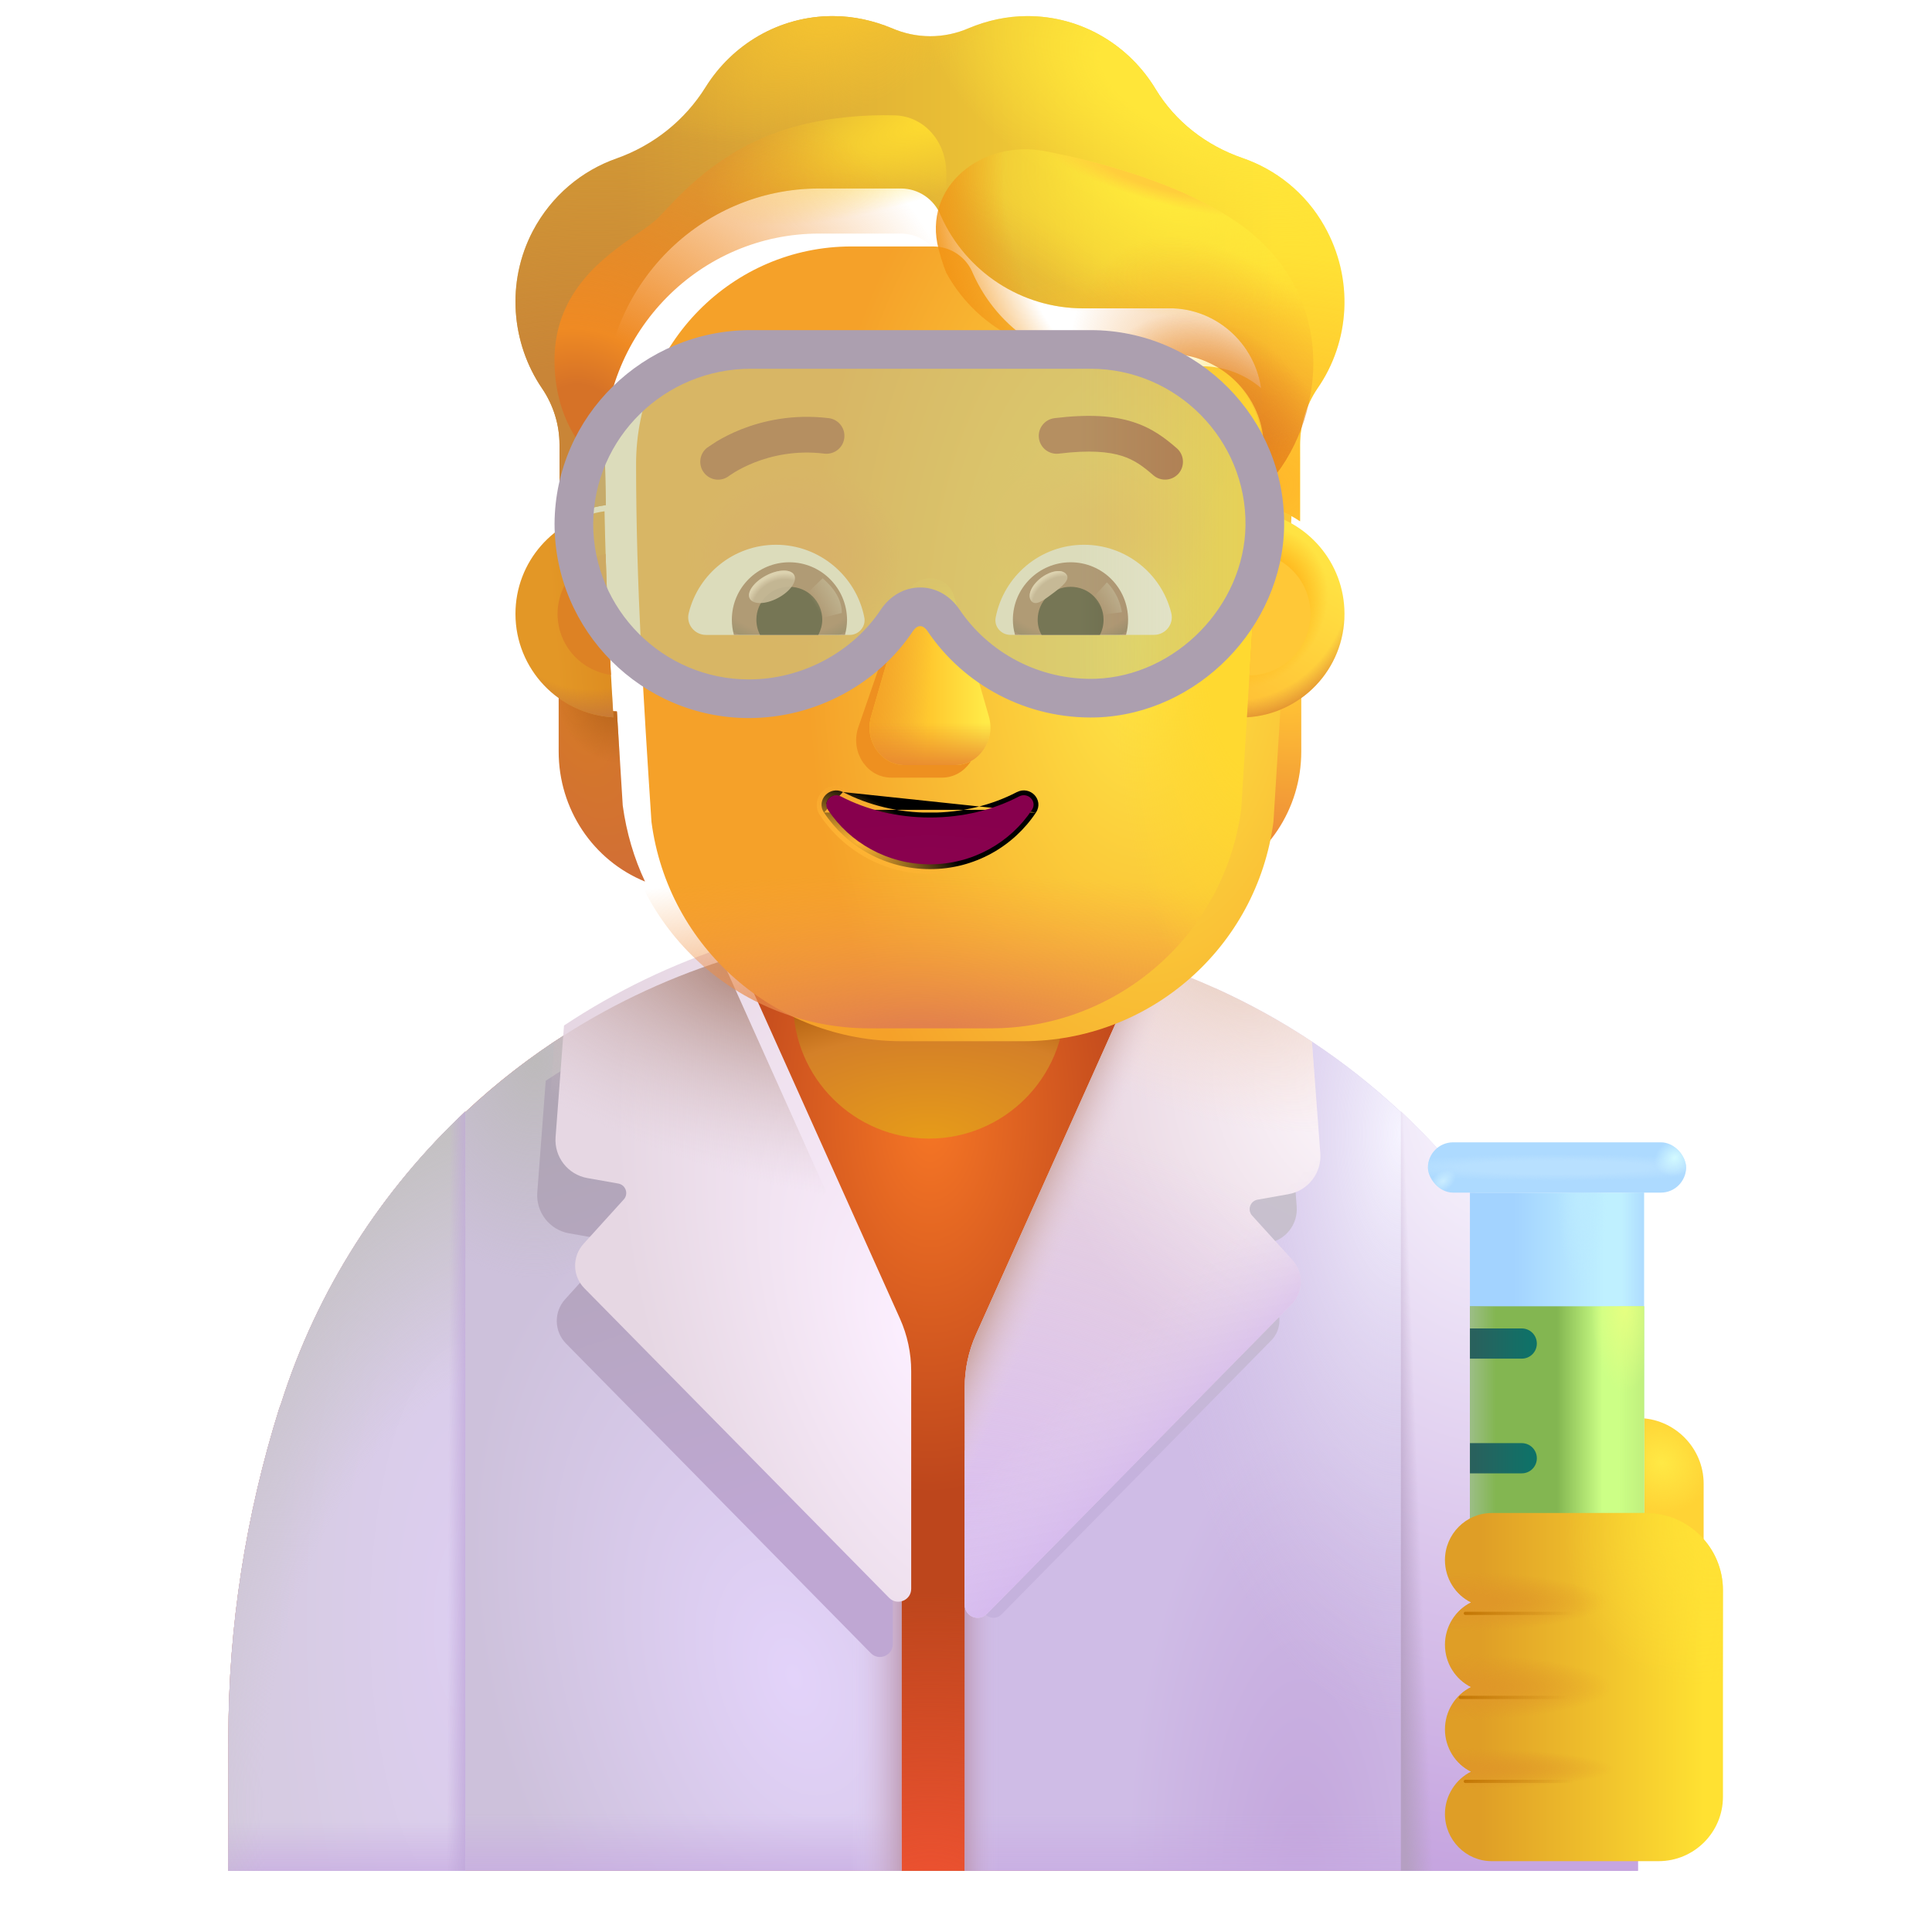 <svg viewBox="1 1 30 30" xmlns="http://www.w3.org/2000/svg">
<path d="M15.796 15.36C16.046 15.37 16.306 15.39 16.566 15.41C16.316 15.39 16.056 15.37 15.796 15.36Z" fill="url(#paint0_linear_4002_2163)"/>
<path d="M15.466 15.36C15.456 15.36 15.446 15.36 15.426 15.36C15.526 15.36 15.616 15.36 15.726 15.37C15.636 15.36 15.546 15.36 15.466 15.36Z" fill="url(#paint1_linear_4002_2163)"/>
<path d="M15.466 15.41C12.716 15.41 10.146 16.47 8.236 18.26V18.274L8.226 18.26C6.936 19.47 5.926 21.02 5.366 22.79L5.336 22.87C4.816 24.53 4.546 26.25 4.546 27.98V30.05L26.336 30.05L26.346 28.02C26.356 26.26 26.096 24.51 25.576 22.84C25.006 21.03 23.986 19.46 22.666 18.23C20.746 16.46 18.196 15.41 15.466 15.41Z" fill="url(#paint2_radial_4002_2163)"/>
<path d="M15.466 15.41C12.716 15.41 10.146 16.47 8.236 18.26V18.274L8.226 18.26C6.936 19.47 5.926 21.02 5.366 22.79L5.336 22.87C4.816 24.53 4.546 26.25 4.546 27.98V30.05L26.336 30.05L26.346 28.02C26.356 26.26 26.096 24.51 25.576 22.84C25.006 21.03 23.986 19.46 22.666 18.23C20.746 16.46 18.196 15.41 15.466 15.41Z" fill="url(#paint3_radial_4002_2163)"/>
<path d="M11.114 16.343C10.053 16.82 9.08 17.469 8.236 18.26V18.274L8.226 18.26C6.936 19.47 5.926 21.02 5.366 22.79L5.336 22.87C4.816 24.53 4.546 26.25 4.546 27.98V30.05H14.999V23.531L11.114 16.343Z" fill="url(#paint4_radial_4002_2163)"/>
<path d="M11.114 16.343C10.053 16.82 9.08 17.469 8.236 18.26V18.274L8.226 18.26C6.936 19.47 5.926 21.02 5.366 22.79L5.336 22.87C4.816 24.53 4.546 26.25 4.546 27.98V30.05H14.999V23.531L11.114 16.343Z" fill="url(#paint5_linear_4002_2163)"/>
<path d="M11.114 16.343C10.053 16.82 9.08 17.469 8.236 18.26V18.274L8.226 18.26C6.936 19.47 5.926 21.02 5.366 22.79L5.336 22.87C4.816 24.53 4.546 26.25 4.546 27.98V30.05H14.999V23.531L11.114 16.343Z" fill="url(#paint6_linear_4002_2163)"/>
<path d="M11.114 16.343C10.053 16.82 9.08 17.469 8.236 18.26V18.274L8.226 18.26C6.936 19.47 5.926 21.02 5.366 22.79L5.336 22.87C4.816 24.53 4.546 26.25 4.546 27.98V30.05H14.999V23.531L11.114 16.343Z" fill="url(#paint7_radial_4002_2163)"/>
<path d="M19.865 16.343C20.926 16.82 21.899 17.469 22.743 18.26V18.274L22.753 18.26C24.043 19.47 25.053 21.02 25.613 22.79L25.643 22.87C26.163 24.53 26.433 26.25 26.433 27.98V30.05H15.98V23.531L19.865 16.343Z" fill="url(#paint8_radial_4002_2163)"/>
<path d="M19.865 16.343C20.926 16.82 21.899 17.469 22.743 18.26V18.274L22.753 18.26C24.043 19.47 25.053 21.02 25.613 22.79L25.643 22.87C26.163 24.53 26.433 26.25 26.433 27.98V30.05H15.98V23.531L19.865 16.343Z" fill="url(#paint9_radial_4002_2163)"/>
<path d="M19.865 16.343C20.926 16.82 21.899 17.469 22.743 18.26V18.274L22.753 18.26C24.043 19.47 25.053 21.02 25.613 22.79L25.643 22.87C26.163 24.53 26.433 26.25 26.433 27.98V30.05H15.98V23.531L19.865 16.343Z" fill="url(#paint10_linear_4002_2163)"/>
<path d="M19.865 16.343C20.926 16.82 21.899 17.469 22.743 18.26V18.274L22.753 18.26C24.043 19.47 25.053 21.02 25.613 22.79L25.643 22.87C26.163 24.53 26.433 26.25 26.433 27.98V30.05H15.98V23.531L19.865 16.343Z" fill="url(#paint11_linear_4002_2163)"/>
<g filter="url(#filter0_f_4002_2163)">
<path d="M9.474 17.782L9.343 19.515C9.32 19.823 9.533 20.098 9.837 20.151L10.316 20.236C10.432 20.256 10.48 20.397 10.401 20.484L9.775 21.175C9.597 21.372 9.603 21.673 9.789 21.862L14.522 26.67C14.647 26.797 14.864 26.708 14.864 26.529V23.149C14.864 22.867 14.805 22.587 14.689 22.33L12.083 16.526C11.154 16.825 10.277 17.249 9.474 17.782Z" fill="url(#paint12_linear_4002_2163)"/>
</g>
<g filter="url(#filter1_i_4002_2163)">
<path d="M9.608 17.174L9.477 18.907C9.454 19.214 9.667 19.489 9.971 19.543L10.45 19.628C10.566 19.648 10.615 19.789 10.535 19.876L9.909 20.567C9.732 20.764 9.738 21.065 9.924 21.254L14.656 26.061C14.782 26.189 14.999 26.1 14.999 25.921V22.541C14.999 22.259 14.939 21.979 14.823 21.722L12.218 15.918C11.289 16.217 10.411 16.641 9.608 17.174Z" fill="url(#paint13_radial_4002_2163)"/>
</g>
<g filter="url(#filter2_f_4002_2163)">
<path d="M21.019 18.204L21.135 19.737C21.155 20.009 20.967 20.253 20.698 20.3L20.274 20.375C20.171 20.393 20.128 20.518 20.198 20.595L20.752 21.207C20.91 21.38 20.904 21.647 20.74 21.814L16.552 26.068C16.441 26.181 16.249 26.103 16.249 25.944V22.953C16.249 22.703 16.302 22.456 16.404 22.228L18.71 17.093C19.532 17.357 20.309 17.732 21.019 18.204Z" fill="url(#paint14_linear_4002_2163)"/>
</g>
<path d="M21.371 17.174L21.502 18.907C21.525 19.214 21.311 19.489 21.008 19.543L20.529 19.628C20.412 19.648 20.364 19.789 20.443 19.876L21.069 20.567C21.247 20.764 21.241 21.065 21.055 21.254L16.323 26.061C16.197 26.189 15.98 26.1 15.98 25.921V22.541C15.98 22.259 16.04 21.979 16.155 21.722L18.761 15.918C19.69 16.217 20.568 16.641 21.371 17.174Z" fill="url(#paint15_radial_4002_2163)"/>
<path d="M21.371 17.174L21.502 18.907C21.525 19.214 21.311 19.489 21.008 19.543L20.529 19.628C20.412 19.648 20.364 19.789 20.443 19.876L21.069 20.567C21.247 20.764 21.241 21.065 21.055 21.254L16.323 26.061C16.197 26.189 15.98 26.1 15.98 25.921V22.541C15.98 22.259 16.04 21.979 16.155 21.722L18.761 15.918C19.69 16.217 20.568 16.641 21.371 17.174Z" fill="url(#paint16_radial_4002_2163)"/>
<path d="M21.371 17.174L21.502 18.907C21.525 19.214 21.311 19.489 21.008 19.543L20.529 19.628C20.412 19.648 20.364 19.789 20.443 19.876L21.069 20.567C21.247 20.764 21.241 21.065 21.055 21.254L16.323 26.061C16.197 26.189 15.98 26.1 15.98 25.921V22.541C15.98 22.259 16.04 21.979 16.155 21.722L18.761 15.918C19.69 16.217 20.568 16.641 21.371 17.174Z" fill="url(#paint17_radial_4002_2163)"/>
<path d="M21.371 17.174L21.502 18.907C21.525 19.214 21.311 19.489 21.008 19.543L20.529 19.628C20.412 19.648 20.364 19.789 20.443 19.876L21.069 20.567C21.247 20.764 21.241 21.065 21.055 21.254L16.323 26.061C16.197 26.189 15.98 26.1 15.98 25.921V22.541C15.98 22.259 16.04 21.979 16.155 21.722L18.761 15.918C19.69 16.217 20.568 16.641 21.371 17.174Z" fill="url(#paint18_linear_4002_2163)"/>
<path d="M21.371 17.174L21.502 18.907C21.525 19.214 21.311 19.489 21.008 19.543L20.529 19.628C20.412 19.648 20.364 19.789 20.443 19.876L21.069 20.567C21.247 20.764 21.241 21.065 21.055 21.254L16.323 26.061C16.197 26.189 15.98 26.1 15.98 25.921V22.541C15.98 22.259 16.04 21.979 16.155 21.722L18.761 15.918C19.69 16.217 20.568 16.641 21.371 17.174Z" fill="url(#paint19_linear_4002_2163)"/>
<path d="M8.226 30.05V18.26C6.936 19.47 5.926 21.02 5.366 22.79L5.336 22.87C4.816 24.53 4.546 26.25 4.546 27.98V30.05H8.226Z" fill="url(#paint20_radial_4002_2163)"/>
<path d="M8.226 30.05V18.26C6.936 19.47 5.926 21.02 5.366 22.79L5.336 22.87C4.816 24.53 4.546 26.25 4.546 27.98V30.05H8.226Z" fill="url(#paint21_linear_4002_2163)"/>
<path d="M8.226 30.05V18.26C6.936 19.47 5.926 21.02 5.366 22.79L5.336 22.87C4.816 24.53 4.546 26.25 4.546 27.98V30.05H8.226Z" fill="url(#paint22_radial_4002_2163)"/>
<path d="M8.226 30.05V18.26C6.936 19.47 5.926 21.02 5.366 22.79L5.336 22.87C4.816 24.53 4.546 26.25 4.546 27.98V30.05H8.226Z" fill="url(#paint23_linear_4002_2163)"/>
<path d="M9.608 17.174L9.477 18.907C9.454 19.214 9.667 19.489 9.971 19.543L10.45 19.628C10.566 19.648 10.615 19.789 10.535 19.876L9.909 20.567C9.732 20.764 9.738 21.065 9.924 21.254L14.656 26.061C14.782 26.189 14.999 26.1 14.999 25.921V22.541C14.999 22.259 14.939 21.979 14.823 21.722L12.218 15.918C11.289 16.217 10.411 16.641 9.608 17.174Z" fill="url(#paint24_radial_4002_2163)"/>
<path d="M22.753 30.05V18.26C24.043 19.47 25.053 21.02 25.613 22.79L25.643 22.87C26.163 24.53 26.433 26.25 26.433 27.98V30.05H22.753Z" fill="url(#paint25_radial_4002_2163)"/>
<path d="M22.753 30.05V18.26C24.043 19.47 25.053 21.02 25.613 22.79L25.643 22.87C26.163 24.53 26.433 26.25 26.433 27.98V30.05H22.753Z" fill="url(#paint26_linear_4002_2163)"/>
<path d="M15.796 15.36C16.046 15.37 16.306 15.39 16.566 15.41C16.316 15.39 16.056 15.37 15.796 15.36Z" fill="url(#paint27_linear_4002_2163)"/>
<path d="M15.466 15.36C15.456 15.36 15.446 15.36 15.426 15.36C15.526 15.36 15.616 15.36 15.726 15.37C15.636 15.36 15.546 15.36 15.466 15.36Z" fill="url(#paint28_linear_4002_2163)"/>
<path d="M15.426 18.68C14.266 18.68 13.316 17.74 13.316 16.57V15.18H17.536V16.57C17.536 17.74 16.586 18.68 15.426 18.68Z" fill="url(#paint29_radial_4002_2163)"/>
<path d="M26.434 23.02C26.994 23.02 27.454 23.48 27.454 24.04V26.38H25.414V24.04C25.424 23.48 25.874 23.02 26.434 23.02Z" fill="#FFD335"/>
<path d="M26.434 23.02C26.994 23.02 27.454 23.48 27.454 24.04V26.38H25.414V24.04C25.424 23.48 25.874 23.02 26.434 23.02Z" fill="url(#paint30_radial_4002_2163)"/>
<path d="M20.302 12.047C20.637 12.037 20.951 11.923 21.206 11.739V12.67C21.206 13.563 20.674 14.359 19.866 14.689C20.036 14.326 20.153 13.931 20.212 13.509L20.302 12.047Z" fill="url(#paint31_radial_4002_2163)"/>
<path d="M20.302 12.047C20.637 12.037 20.951 11.923 21.206 11.739V12.67C21.206 13.563 20.674 14.359 19.866 14.689C20.036 14.326 20.153 13.931 20.212 13.509L20.302 12.047Z" fill="url(#paint32_radial_4002_2163)"/>
<path d="M10.579 12.047C10.244 12.037 9.93 11.923 9.675 11.739V12.67C9.675 13.563 10.207 14.359 11.016 14.689C10.845 14.326 10.728 13.931 10.67 13.509L10.579 12.047Z" fill="url(#paint33_radial_4002_2163)"/>
<path d="M10.579 12.047C10.244 12.037 9.93 11.923 9.675 11.739V12.67C9.675 13.563 10.207 14.359 11.016 14.689C10.845 14.326 10.728 13.931 10.67 13.509L10.579 12.047Z" fill="url(#paint34_radial_4002_2163)"/>
<g filter="url(#filter3_ii_4002_2163)">
<path d="M10.616 13.562C10.873 15.515 12.534 16.968 14.501 16.968H16.388C18.355 16.968 20.016 15.515 20.274 13.562C20.392 11.679 20.51 9.803 20.598 7.92C20.587 7.153 19.983 6.52 19.219 6.488H17.819C16.864 6.488 15.999 5.925 15.607 5.045C15.506 4.793 15.262 4.627 14.992 4.627H13.719C11.873 4.627 10.377 6.139 10.377 8.006C10.377 9.867 10.494 11.697 10.616 13.562Z" fill="url(#paint35_radial_4002_2163)"/>
</g>
<path d="M10.616 13.562C10.873 15.515 12.534 16.968 14.501 16.968H16.388C18.355 16.968 20.016 15.515 20.274 13.562C20.392 11.679 20.51 9.803 20.598 7.92C20.587 7.153 19.983 6.52 19.219 6.488H17.819C16.864 6.488 15.999 5.925 15.607 5.045C15.506 4.793 15.262 4.627 14.992 4.627H13.719C11.873 4.627 10.377 6.139 10.377 8.006C10.377 9.867 10.494 11.697 10.616 13.562Z" fill="url(#paint36_radial_4002_2163)"/>
<path d="M10.616 13.562C10.873 15.515 12.534 16.968 14.501 16.968H16.388C18.355 16.968 20.016 15.515 20.274 13.562C20.392 11.679 20.51 9.803 20.598 7.92C20.587 7.153 19.983 6.52 19.219 6.488H17.819C16.864 6.488 15.999 5.925 15.607 5.045C15.506 4.793 15.262 4.627 14.992 4.627H13.719C11.873 4.627 10.377 6.139 10.377 8.006C10.377 9.867 10.494 11.697 10.616 13.562Z" fill="url(#paint37_radial_4002_2163)"/>
<path d="M10.616 13.562C10.873 15.515 12.534 16.968 14.501 16.968H16.388C18.355 16.968 20.016 15.515 20.274 13.562C20.392 11.679 20.51 9.803 20.598 7.92C20.587 7.153 19.983 6.52 19.219 6.488H17.819C16.864 6.488 15.999 5.925 15.607 5.045C15.506 4.793 15.262 4.627 14.992 4.627H13.719C11.873 4.627 10.377 6.139 10.377 8.006C10.377 9.867 10.494 11.697 10.616 13.562Z" fill="url(#paint38_radial_4002_2163)"/>
<path d="M10.616 13.562C10.873 15.515 12.534 16.968 14.501 16.968H16.388C18.355 16.968 20.016 15.515 20.274 13.562C20.392 11.679 20.51 9.803 20.598 7.92C20.587 7.153 19.983 6.52 19.219 6.488H17.819C16.864 6.488 15.999 5.925 15.607 5.045C15.506 4.793 15.262 4.627 14.992 4.627H13.719C11.873 4.627 10.377 6.139 10.377 8.006C10.377 9.867 10.494 11.697 10.616 13.562Z" fill="url(#paint39_radial_4002_2163)"/>
<g filter="url(#filter4_f_4002_2163)">
<path d="M14.954 10.481L14.319 12.319C14.211 12.697 14.471 13.075 14.84 13.075H15.627C15.995 13.075 16.256 12.691 16.147 12.319L15.616 10.481C15.502 10.073 15.074 10.073 14.954 10.481Z" fill="#EE9020"/>
</g>
<g filter="url(#filter5_f_4002_2163)">
<path d="M15.058 10.285L14.527 12.123C14.418 12.501 14.679 12.88 15.047 12.88H15.834C16.203 12.88 16.463 12.496 16.355 12.123L15.823 10.285C15.709 9.878 15.178 9.878 15.058 10.285Z" fill="url(#paint40_linear_4002_2163)"/>
<path d="M15.058 10.285L14.527 12.123C14.418 12.501 14.679 12.88 15.047 12.88H15.834C16.203 12.88 16.463 12.496 16.355 12.123L15.823 10.285C15.709 9.878 15.178 9.878 15.058 10.285Z" fill="url(#paint41_linear_4002_2163)"/>
<path d="M15.058 10.285L14.527 12.123C14.418 12.501 14.679 12.88 15.047 12.88H15.834C16.203 12.88 16.463 12.496 16.355 12.123L15.823 10.285C15.709 9.878 15.178 9.878 15.058 10.285Z" fill="url(#paint42_linear_4002_2163)"/>
<path d="M15.058 10.285L14.527 12.123C14.418 12.501 14.679 12.88 15.047 12.88H15.834C16.203 12.88 16.463 12.496 16.355 12.123L15.823 10.285C15.709 9.878 15.178 9.878 15.058 10.285Z" fill="url(#paint43_linear_4002_2163)"/>
</g>
<g filter="url(#filter6_f_4002_2163)">
<path d="M14.09 13.299L14.09 13.299C14.48 13.502 14.945 13.619 15.441 13.619C15.941 13.619 16.401 13.502 16.791 13.299L16.792 13.299L16.792 13.299C16.893 13.248 16.999 13.277 17.063 13.344C17.127 13.411 17.151 13.519 17.087 13.616M14.09 13.299L17.024 13.575M14.09 13.299L14.089 13.299C13.987 13.247 13.881 13.28 13.818 13.346C13.755 13.412 13.729 13.521 13.795 13.617M14.09 13.299L13.857 13.575M17.087 13.616C17.087 13.616 17.086 13.616 17.086 13.616L17.024 13.575M17.087 13.616C17.087 13.616 17.087 13.616 17.087 13.616L17.024 13.575M17.087 13.616C16.738 14.144 16.131 14.496 15.441 14.496C14.75 14.496 14.144 14.144 13.795 13.617M17.024 13.575C16.689 14.082 16.105 14.421 15.441 14.421C14.776 14.421 14.192 14.082 13.857 13.575M13.795 13.617C13.795 13.617 13.796 13.617 13.796 13.617L13.857 13.575M13.795 13.617C13.795 13.616 13.795 13.616 13.795 13.616L13.857 13.575" stroke="url(#paint44_radial_4002_2163)" stroke-width="0.15"/>
</g>
<path d="M15.441 13.694C14.933 13.694 14.456 13.575 14.055 13.366C13.918 13.296 13.771 13.45 13.857 13.575C14.192 14.082 14.776 14.421 15.441 14.421C16.105 14.421 16.689 14.082 17.024 13.575C17.11 13.445 16.963 13.296 16.826 13.366C16.425 13.575 15.953 13.694 15.441 13.694Z" fill="url(#paint45_radial_4002_2163)"/>
<g filter="url(#filter7_ii_4002_2163)">
<path d="M20.296 4.155C20.81 4.332 21.271 4.691 21.563 5.206C22.03 6.027 21.961 7.008 21.457 7.732C21.282 7.99 21.187 8.295 21.187 8.606V9.794C21 9.664 20.753 9.568 20.519 9.526L20.598 7.92C20.587 7.153 19.983 6.52 19.219 6.488H17.819C16.864 6.488 15.999 5.925 15.607 5.045C15.506 4.793 15.262 4.627 14.992 4.627H13.719C11.873 4.627 10.377 6.139 10.377 8.006L10.408 9.543C10.154 9.58 9.889 9.665 9.688 9.807V8.606C9.688 8.295 9.593 7.99 9.418 7.732C8.94 7.03 8.855 6.086 9.274 5.286C9.566 4.734 10.038 4.348 10.574 4.16C11.147 3.956 11.634 3.57 11.958 3.05C12.372 2.39 13.098 1.95 13.931 1.95C14.255 1.95 14.562 2.02 14.849 2.138C15.23 2.304 15.66 2.304 16.042 2.138C16.323 2.02 16.631 1.95 16.954 1.95C17.797 1.95 18.535 2.406 18.943 3.082C19.251 3.591 19.733 3.962 20.296 4.155Z" fill="url(#paint46_linear_4002_2163)"/>
<path d="M20.296 4.155C20.81 4.332 21.271 4.691 21.563 5.206C22.03 6.027 21.961 7.008 21.457 7.732C21.282 7.99 21.187 8.295 21.187 8.606V9.794C21 9.664 20.753 9.568 20.519 9.526L20.598 7.92C20.587 7.153 19.983 6.52 19.219 6.488H17.819C16.864 6.488 15.999 5.925 15.607 5.045C15.506 4.793 15.262 4.627 14.992 4.627H13.719C11.873 4.627 10.377 6.139 10.377 8.006L10.408 9.543C10.154 9.58 9.889 9.665 9.688 9.807V8.606C9.688 8.295 9.593 7.99 9.418 7.732C8.94 7.03 8.855 6.086 9.274 5.286C9.566 4.734 10.038 4.348 10.574 4.16C11.147 3.956 11.634 3.57 11.958 3.05C12.372 2.39 13.098 1.95 13.931 1.95C14.255 1.95 14.562 2.02 14.849 2.138C15.23 2.304 15.66 2.304 16.042 2.138C16.323 2.02 16.631 1.95 16.954 1.95C17.797 1.95 18.535 2.406 18.943 3.082C19.251 3.591 19.733 3.962 20.296 4.155Z" fill="url(#paint47_radial_4002_2163)"/>
<path d="M20.296 4.155C20.81 4.332 21.271 4.691 21.563 5.206C22.03 6.027 21.961 7.008 21.457 7.732C21.282 7.99 21.187 8.295 21.187 8.606V9.794C21 9.664 20.753 9.568 20.519 9.526L20.598 7.92C20.587 7.153 19.983 6.52 19.219 6.488H17.819C16.864 6.488 15.999 5.925 15.607 5.045C15.506 4.793 15.262 4.627 14.992 4.627H13.719C11.873 4.627 10.377 6.139 10.377 8.006L10.408 9.543C10.154 9.58 9.889 9.665 9.688 9.807V8.606C9.688 8.295 9.593 7.99 9.418 7.732C8.94 7.03 8.855 6.086 9.274 5.286C9.566 4.734 10.038 4.348 10.574 4.16C11.147 3.956 11.634 3.57 11.958 3.05C12.372 2.39 13.098 1.95 13.931 1.95C14.255 1.95 14.562 2.02 14.849 2.138C15.23 2.304 15.66 2.304 16.042 2.138C16.323 2.02 16.631 1.95 16.954 1.95C17.797 1.95 18.535 2.406 18.943 3.082C19.251 3.591 19.733 3.962 20.296 4.155Z" fill="url(#paint48_radial_4002_2163)"/>
<path d="M20.296 4.155C20.81 4.332 21.271 4.691 21.563 5.206C22.03 6.027 21.961 7.008 21.457 7.732C21.282 7.99 21.187 8.295 21.187 8.606V9.794C21 9.664 20.753 9.568 20.519 9.526L20.598 7.92C20.587 7.153 19.983 6.52 19.219 6.488H17.819C16.864 6.488 15.999 5.925 15.607 5.045C15.506 4.793 15.262 4.627 14.992 4.627H13.719C11.873 4.627 10.377 6.139 10.377 8.006L10.408 9.543C10.154 9.58 9.889 9.665 9.688 9.807V8.606C9.688 8.295 9.593 7.99 9.418 7.732C8.94 7.03 8.855 6.086 9.274 5.286C9.566 4.734 10.038 4.348 10.574 4.16C11.147 3.956 11.634 3.57 11.958 3.05C12.372 2.39 13.098 1.95 13.931 1.95C14.255 1.95 14.562 2.02 14.849 2.138C15.23 2.304 15.66 2.304 16.042 2.138C16.323 2.02 16.631 1.95 16.954 1.95C17.797 1.95 18.535 2.406 18.943 3.082C19.251 3.591 19.733 3.962 20.296 4.155Z" fill="url(#paint49_radial_4002_2163)"/>
<path d="M20.296 4.155C20.81 4.332 21.271 4.691 21.563 5.206C22.03 6.027 21.961 7.008 21.457 7.732C21.282 7.99 21.187 8.295 21.187 8.606V9.794C21 9.664 20.753 9.568 20.519 9.526L20.598 7.92C20.587 7.153 19.983 6.52 19.219 6.488H17.819C16.864 6.488 15.999 5.925 15.607 5.045C15.506 4.793 15.262 4.627 14.992 4.627H13.719C11.873 4.627 10.377 6.139 10.377 8.006L10.408 9.543C10.154 9.58 9.889 9.665 9.688 9.807V8.606C9.688 8.295 9.593 7.99 9.418 7.732C8.94 7.03 8.855 6.086 9.274 5.286C9.566 4.734 10.038 4.348 10.574 4.16C11.147 3.956 11.634 3.57 11.958 3.05C12.372 2.39 13.098 1.95 13.931 1.95C14.255 1.95 14.562 2.02 14.849 2.138C15.23 2.304 15.66 2.304 16.042 2.138C16.323 2.02 16.631 1.95 16.954 1.95C17.797 1.95 18.535 2.406 18.943 3.082C19.251 3.591 19.733 3.962 20.296 4.155Z" fill="url(#paint50_radial_4002_2163)"/>
</g>
<g filter="url(#filter8_i_4002_2163)">
<path d="M19.174 8.161C18.998 8.009 18.795 7.847 18.486 7.75C18.182 7.654 17.801 7.629 17.274 7.693C17.122 7.712 17.013 7.85 17.032 8.002C17.051 8.154 17.189 8.262 17.341 8.244C17.822 8.185 18.117 8.215 18.32 8.279C18.518 8.342 18.652 8.443 18.809 8.58C18.925 8.68 19.1 8.668 19.201 8.553C19.301 8.437 19.289 8.262 19.174 8.161Z" fill="#9D3F1E"/>
</g>
<g filter="url(#filter9_i_4002_2163)">
<path d="M12.03 8.053C12.12 7.999 12.249 7.93 12.413 7.865C12.741 7.736 13.209 7.625 13.769 7.693C13.921 7.712 14.029 7.85 14.01 8.002C13.992 8.154 13.853 8.262 13.701 8.244C13.253 8.189 12.879 8.278 12.616 8.381C12.485 8.433 12.383 8.488 12.315 8.528C12.281 8.549 12.255 8.566 12.239 8.577C12.232 8.582 12.226 8.586 12.223 8.588L12.22 8.59C12.099 8.684 11.926 8.662 11.832 8.541C11.738 8.42 11.76 8.246 11.88 8.152L12.03 8.053Z" fill="#9D3F1E"/>
</g>
<g filter="url(#filter10_f_4002_2163)">
<path d="M15.673 5.182C15.65 5.137 15.628 5.091 15.607 5.045C15.506 4.793 15.262 4.627 14.992 4.627H13.719C11.873 4.627 10.377 6.139 10.377 8.006V8.281C10.037 8.022 9.61 7.476 9.61 6.593C9.61 5.521 10.392 4.979 10.89 4.634C11.031 4.536 11.149 4.454 11.221 4.381C11.251 4.349 11.284 4.314 11.321 4.276C11.67 3.905 12.293 3.245 13.38 2.956C13.912 2.815 14.45 2.78 14.888 2.791C15.361 2.802 15.694 3.211 15.694 3.683V5.168L15.673 5.182Z" fill="url(#paint51_radial_4002_2163)"/>
<path d="M15.673 5.182C15.65 5.137 15.628 5.091 15.607 5.045C15.506 4.793 15.262 4.627 14.992 4.627H13.719C11.873 4.627 10.377 6.139 10.377 8.006V8.281C10.037 8.022 9.61 7.476 9.61 6.593C9.61 5.521 10.392 4.979 10.89 4.634C11.031 4.536 11.149 4.454 11.221 4.381C11.251 4.349 11.284 4.314 11.321 4.276C11.67 3.905 12.293 3.245 13.38 2.956C13.912 2.815 14.45 2.78 14.888 2.791C15.361 2.802 15.694 3.211 15.694 3.683V5.168L15.673 5.182Z" fill="url(#paint52_radial_4002_2163)"/>
</g>
<g filter="url(#filter11_f_4002_2163)">
<path d="M20.653 8.554L20.624 7.923C20.614 7.159 19.983 6.529 19.219 6.497H17.819C16.93 6.497 16.119 6.011 15.695 5.238C15.695 5.238 15.636 5.102 15.575 4.87C15.319 3.9 16.246 3.157 17.23 3.348C18.204 3.537 19.313 3.865 20.133 4.4C21.877 5.538 21.572 7.588 20.653 8.554Z" fill="url(#paint53_radial_4002_2163)"/>
<path d="M20.653 8.554L20.624 7.923C20.614 7.159 19.983 6.529 19.219 6.497H17.819C16.93 6.497 16.119 6.011 15.695 5.238C15.695 5.238 15.636 5.102 15.575 4.87C15.319 3.9 16.246 3.157 17.23 3.348C18.204 3.537 19.313 3.865 20.133 4.4C21.877 5.538 21.572 7.588 20.653 8.554Z" fill="url(#paint54_radial_4002_2163)"/>
<path d="M20.653 8.554L20.624 7.923C20.614 7.159 19.983 6.529 19.219 6.497H17.819C16.93 6.497 16.119 6.011 15.695 5.238C15.695 5.238 15.636 5.102 15.575 4.87C15.319 3.9 16.246 3.157 17.23 3.348C18.204 3.537 19.313 3.865 20.133 4.4C21.877 5.538 21.572 7.588 20.653 8.554Z" fill="url(#paint55_radial_4002_2163)"/>
<path d="M20.653 8.554L20.624 7.923C20.614 7.159 19.983 6.529 19.219 6.497H17.819C16.93 6.497 16.119 6.011 15.695 5.238C15.695 5.238 15.636 5.102 15.575 4.87C15.319 3.9 16.246 3.157 17.23 3.348C18.204 3.537 19.313 3.865 20.133 4.4C21.877 5.538 21.572 7.588 20.653 8.554Z" fill="url(#paint56_radial_4002_2163)"/>
<path d="M20.653 8.554L20.624 7.923C20.614 7.159 19.983 6.529 19.219 6.497H17.819C16.93 6.497 16.119 6.011 15.695 5.238C15.695 5.238 15.636 5.102 15.575 4.87C15.319 3.9 16.246 3.157 17.23 3.348C18.204 3.537 19.313 3.865 20.133 4.4C21.877 5.538 21.572 7.588 20.653 8.554Z" fill="url(#paint57_radial_4002_2163)"/>
</g>
<path d="M17.832 9.459C18.485 9.459 19.037 9.909 19.187 10.518C19.231 10.692 19.098 10.858 18.919 10.858H16.688C16.546 10.858 16.432 10.729 16.461 10.587C16.586 9.946 17.15 9.459 17.832 9.459Z" fill="white"/>
<path d="M17.625 9.731C18.12 9.731 18.517 10.132 18.517 10.623C18.517 10.704 18.505 10.785 18.485 10.858H16.761C16.74 10.781 16.728 10.704 16.728 10.623C16.728 10.132 17.13 9.731 17.625 9.731Z" fill="url(#paint58_radial_4002_2163)"/>
<path d="M17.113 10.623C17.113 10.339 17.341 10.112 17.625 10.112C17.909 10.112 18.136 10.339 18.136 10.623C18.136 10.708 18.116 10.79 18.079 10.858H17.174C17.134 10.79 17.113 10.708 17.113 10.623Z" fill="black"/>
<g filter="url(#filter12_f_4002_2163)">
<path d="M17.559 9.919C17.623 10.004 17.49 10.108 17.339 10.221C17.188 10.334 17.075 10.414 17.012 10.329C16.948 10.243 17.019 10.083 17.17 9.97C17.322 9.857 17.495 9.834 17.559 9.919Z" fill="#C7A7A3"/>
<path d="M17.559 9.919C17.623 10.004 17.49 10.108 17.339 10.221C17.188 10.334 17.075 10.414 17.012 10.329C16.948 10.243 17.019 10.083 17.17 9.97C17.322 9.857 17.495 9.834 17.559 9.919Z" fill="url(#paint59_radial_4002_2163)"/>
</g>
<g filter="url(#filter13_f_4002_2163)">
<path d="M18.42 10.506C18.387 10.275 18.252 10.101 18.188 10.043L17.928 10.328L18.046 10.556L18.42 10.506Z" fill="url(#paint60_linear_4002_2163)"/>
</g>
<path d="M13.05 9.459C12.397 9.459 11.845 9.909 11.695 10.518C11.65 10.692 11.784 10.859 11.963 10.859H14.194C14.336 10.859 14.449 10.729 14.421 10.587C14.295 9.946 13.727 9.459 13.05 9.459Z" fill="white"/>
<path d="M13.257 9.731C12.762 9.731 12.364 10.132 12.364 10.623C12.364 10.704 12.376 10.786 12.396 10.858H14.121C14.141 10.781 14.153 10.704 14.153 10.623C14.149 10.132 13.751 9.731 13.257 9.731Z" fill="url(#paint61_radial_4002_2163)"/>
<path d="M13.768 10.623C13.768 10.339 13.54 10.112 13.257 10.112C12.973 10.112 12.745 10.339 12.745 10.623C12.745 10.708 12.766 10.79 12.802 10.858H13.707C13.743 10.79 13.768 10.708 13.768 10.623Z" fill="black"/>
<g filter="url(#filter14_f_4002_2163)">
<path d="M14.072 10.518C14.072 10.23 13.837 10.038 13.774 9.979L13.486 10.258L13.663 10.62L14.072 10.518Z" fill="url(#paint62_linear_4002_2163)"/>
</g>
<g filter="url(#filter15_f_4002_2163)">
<ellipse cx="12.987" cy="10.112" rx="0.39" ry="0.197" transform="rotate(-27.914 12.987 10.112)" fill="#C7A7A3" fill-opacity="0.9"/>
<ellipse cx="12.987" cy="10.112" rx="0.39" ry="0.197" transform="rotate(-27.914 12.987 10.112)" fill="url(#paint63_radial_4002_2163)"/>
</g>
<path d="M20.363 12.138C20.428 11.074 20.492 10.011 20.547 8.947C21.303 9.079 21.877 9.739 21.877 10.532C21.877 11.389 21.207 12.089 20.363 12.138Z" fill="url(#paint64_linear_4002_2163)"/>
<path d="M20.363 12.138C20.428 11.074 20.492 10.011 20.547 8.947C21.303 9.079 21.877 9.739 21.877 10.532C21.877 11.389 21.207 12.089 20.363 12.138Z" fill="url(#paint65_radial_4002_2163)"/>
<path d="M20.363 12.138C20.428 11.074 20.492 10.011 20.547 8.947C21.303 9.079 21.877 9.739 21.877 10.532C21.877 11.389 21.207 12.089 20.363 12.138Z" fill="url(#paint66_radial_4002_2163)"/>
<path d="M10.387 8.939C9.605 9.049 9.004 9.72 9.004 10.532C9.004 11.391 9.678 12.093 10.525 12.139C10.461 11.07 10.408 10.008 10.387 8.939Z" fill="url(#paint67_linear_4002_2163)"/>
<path d="M10.387 8.939C9.605 9.049 9.004 9.72 9.004 10.532C9.004 11.391 9.678 12.093 10.525 12.139C10.461 11.07 10.408 10.008 10.387 8.939Z" fill="url(#paint68_radial_4002_2163)"/>
<g filter="url(#filter16_f_4002_2163)">
<path d="M10.404 9.6C9.977 9.695 9.658 10.076 9.658 10.532C9.658 11.017 10.019 11.417 10.487 11.479C10.452 10.852 10.423 10.226 10.404 9.6Z" fill="#DD8224"/>
</g>
<g filter="url(#filter17_f_4002_2163)">
<path d="M20.402 11.487C20.441 10.853 20.478 10.219 20.513 9.584C20.984 9.643 21.349 10.045 21.349 10.532C21.349 11.057 20.926 11.483 20.402 11.487Z" fill="#FFC837"/>
</g>
<path opacity="0.6" d="M18.083 6.526H12.808C11.311 6.526 10.071 7.726 10.061 9.233C10.061 10.73 11.281 11.95 12.778 11.95C13.72 11.95 14.592 11.464 15.078 10.73C15.267 10.453 15.611 10.453 15.799 10.73C16.305 11.484 17.191 11.97 18.172 11.94C19.58 11.89 20.77 10.671 20.79 9.263C20.81 7.766 19.59 6.526 18.083 6.526Z" fill="url(#paint69_linear_4002_2163)"/>
<g filter="url(#filter18_ii_4002_2163)">
<path fill-rule="evenodd" clip-rule="evenodd" d="M9.761 9.231C9.772 7.555 11.15 6.226 12.808 6.226H18.083C19.757 6.226 21.112 7.602 21.09 9.267L21.09 9.267C21.068 10.835 19.751 12.185 18.183 12.24L18.181 12.24C17.094 12.273 16.113 11.735 15.551 10.898C15.506 10.833 15.461 10.822 15.439 10.822C15.416 10.822 15.372 10.833 15.327 10.898C14.786 11.714 13.82 12.25 12.778 12.25C11.115 12.25 9.761 10.896 9.761 9.233V9.231H9.761ZM10.361 9.234C10.362 10.565 11.447 11.65 12.778 11.65C13.619 11.65 14.398 11.215 14.828 10.565L14.83 10.562L14.83 10.562C14.973 10.35 15.195 10.222 15.439 10.222C15.682 10.222 15.904 10.35 16.047 10.562L16.048 10.563L16.048 10.563C16.498 11.233 17.286 11.666 18.162 11.64C19.41 11.596 20.472 10.507 20.49 9.259C20.507 7.929 19.423 6.826 18.083 6.826H12.808C11.472 6.826 10.371 7.896 10.361 9.234Z" fill="#AC9FAF"/>
</g>
<rect x="23.825" y="19.519" width="2.703" height="5.938" fill="url(#paint70_linear_4002_2163)"/>
<rect x="23.825" y="19.519" width="2.703" height="5.938" fill="url(#paint71_linear_4002_2163)"/>
<rect x="23.825" y="19.519" width="2.703" height="5.938" fill="url(#paint72_radial_4002_2163)"/>
<g filter="url(#filter19_i_4002_2163)">
<rect x="23.173" y="18.738" width="4.008" height="0.781" rx="0.391" fill="#ADDAFF"/>
<rect x="23.173" y="18.738" width="4.008" height="0.781" rx="0.391" fill="url(#paint73_radial_4002_2163)"/>
<rect x="23.173" y="18.738" width="4.008" height="0.781" rx="0.391" fill="url(#paint74_radial_4002_2163)"/>
<rect x="23.173" y="18.738" width="4.008" height="0.781" rx="0.391" fill="url(#paint75_radial_4002_2163)"/>
</g>
<path d="M26.529 21.284V25.456H23.825V21.284H26.529Z" fill="url(#paint76_linear_4002_2163)"/>
<path d="M26.529 21.284V25.456H23.825V21.284H26.529Z" fill="url(#paint77_linear_4002_2163)"/>
<path d="M26.529 21.284V25.456H23.825V21.284H26.529Z" fill="url(#paint78_linear_4002_2163)"/>
<path d="M26.529 21.284V25.456H23.825V21.284H26.529Z" fill="url(#paint79_radial_4002_2163)"/>
<path d="M23.825 22.097V21.628H24.63C24.76 21.628 24.864 21.733 24.864 21.863C24.864 21.992 24.76 22.097 24.63 22.097H23.825Z" fill="url(#paint80_linear_4002_2163)"/>
<path d="M23.825 23.878V23.409H24.63C24.76 23.409 24.864 23.514 24.864 23.644C24.864 23.773 24.76 23.878 24.63 23.878H23.825Z" fill="url(#paint81_linear_4002_2163)"/>
<g filter="url(#filter20_i_4002_2163)">
<path d="M23.137 25.375C23.137 24.974 23.462 24.644 23.863 24.644H26.254C26.917 24.644 27.454 25.181 27.454 25.844V29.05C27.454 29.602 27.007 30.05 26.454 30.05H23.863C23.462 30.05 23.137 29.719 23.137 29.318C23.137 29.031 23.303 28.781 23.544 28.661C23.303 28.541 23.137 28.291 23.137 28.004C23.137 27.717 23.303 27.466 23.544 27.347C23.303 27.227 23.137 26.976 23.137 26.69C23.137 26.403 23.303 26.152 23.544 26.032C23.303 25.913 23.137 25.662 23.137 25.375Z" fill="url(#paint82_linear_4002_2163)"/>
<path d="M23.137 25.375C23.137 24.974 23.462 24.644 23.863 24.644H26.254C26.917 24.644 27.454 25.181 27.454 25.844V29.05C27.454 29.602 27.007 30.05 26.454 30.05H23.863C23.462 30.05 23.137 29.719 23.137 29.318C23.137 29.031 23.303 28.781 23.544 28.661C23.303 28.541 23.137 28.291 23.137 28.004C23.137 27.717 23.303 27.466 23.544 27.347C23.303 27.227 23.137 26.976 23.137 26.69C23.137 26.403 23.303 26.152 23.544 26.032C23.303 25.913 23.137 25.662 23.137 25.375Z" fill="url(#paint83_radial_4002_2163)"/>
<path d="M23.137 25.375C23.137 24.974 23.462 24.644 23.863 24.644H26.254C26.917 24.644 27.454 25.181 27.454 25.844V29.05C27.454 29.602 27.007 30.05 26.454 30.05H23.863C23.462 30.05 23.137 29.719 23.137 29.318C23.137 29.031 23.303 28.781 23.544 28.661C23.303 28.541 23.137 28.291 23.137 28.004C23.137 27.717 23.303 27.466 23.544 27.347C23.303 27.227 23.137 26.976 23.137 26.69C23.137 26.403 23.303 26.152 23.544 26.032C23.303 25.913 23.137 25.662 23.137 25.375Z" fill="url(#paint84_radial_4002_2163)"/>
<path d="M23.137 25.375C23.137 24.974 23.462 24.644 23.863 24.644H26.254C26.917 24.644 27.454 25.181 27.454 25.844V29.05C27.454 29.602 27.007 30.05 26.454 30.05H23.863C23.462 30.05 23.137 29.719 23.137 29.318C23.137 29.031 23.303 28.781 23.544 28.661C23.303 28.541 23.137 28.291 23.137 28.004C23.137 27.717 23.303 27.466 23.544 27.347C23.303 27.227 23.137 26.976 23.137 26.69C23.137 26.403 23.303 26.152 23.544 26.032C23.303 25.913 23.137 25.662 23.137 25.375Z" fill="url(#paint85_radial_4002_2163)"/>
<path d="M23.137 25.375C23.137 24.974 23.462 24.644 23.863 24.644H26.254C26.917 24.644 27.454 25.181 27.454 25.844V29.05C27.454 29.602 27.007 30.05 26.454 30.05H23.863C23.462 30.05 23.137 29.719 23.137 29.318C23.137 29.031 23.303 28.781 23.544 28.661C23.303 28.541 23.137 28.291 23.137 28.004C23.137 27.717 23.303 27.466 23.544 27.347C23.303 27.227 23.137 26.976 23.137 26.69C23.137 26.403 23.303 26.152 23.544 26.032C23.303 25.913 23.137 25.662 23.137 25.375Z" fill="url(#paint86_radial_4002_2163)"/>
</g>
<g filter="url(#filter21_f_4002_2163)">
<path d="M23.754 26.052H25.551" stroke="url(#paint87_linear_4002_2163)" stroke-width="0.05" stroke-linecap="round"/>
</g>
<g filter="url(#filter22_f_4002_2163)">
<path d="M23.676 27.357H25.473" stroke="url(#paint88_linear_4002_2163)" stroke-width="0.05" stroke-linecap="round"/>
</g>
<g filter="url(#filter23_f_4002_2163)">
<path d="M23.754 28.661H25.551" stroke="url(#paint89_linear_4002_2163)" stroke-width="0.05" stroke-linecap="round"/>
</g>
<defs>
<filter id="filter0_f_4002_2163" x="8.591" y="15.776" width="7.023" height="11.703" filterUnits="userSpaceOnUse" color-interpolation-filters="sRGB">
<feFlood flood-opacity="0" result="BackgroundImageFix"/>
<feBlend mode="normal" in="SourceGraphic" in2="BackgroundImageFix" result="shape"/>
<feGaussianBlur stdDeviation="0.375" result="effect1_foregroundBlur_4002_2163"/>
</filter>
<filter id="filter1_i_4002_2163" x="9.475" y="15.668" width="5.673" height="10.453" filterUnits="userSpaceOnUse" color-interpolation-filters="sRGB">
<feFlood flood-opacity="0" result="BackgroundImageFix"/>
<feBlend mode="normal" in="SourceGraphic" in2="BackgroundImageFix" result="shape"/>
<feColorMatrix in="SourceAlpha" type="matrix" values="0 0 0 0 0 0 0 0 0 0 0 0 0 0 0 0 0 0 127 0" result="hardAlpha"/>
<feOffset dx="0.15" dy="-0.25"/>
<feGaussianBlur stdDeviation="0.5"/>
<feComposite in2="hardAlpha" operator="arithmetic" k2="-1" k3="1"/>
<feColorMatrix type="matrix" values="0 0 0 0 0.831 0 0 0 0 0.722 0 0 0 0 0.941 0 0 0 1 0"/>
<feBlend mode="normal" in2="shape" result="effect1_innerShadow_4002_2163"/>
</filter>
<filter id="filter2_f_4002_2163" x="15.499" y="16.343" width="6.388" height="10.529" filterUnits="userSpaceOnUse" color-interpolation-filters="sRGB">
<feFlood flood-opacity="0" result="BackgroundImageFix"/>
<feBlend mode="normal" in="SourceGraphic" in2="BackgroundImageFix" result="shape"/>
<feGaussianBlur stdDeviation="0.375" result="effect1_foregroundBlur_4002_2163"/>
</filter>
<filter id="filter3_ii_4002_2163" x="10.377" y="4.627" width="10.72" height="12.542" filterUnits="userSpaceOnUse" color-interpolation-filters="sRGB">
<feFlood flood-opacity="0" result="BackgroundImageFix"/>
<feBlend mode="normal" in="SourceGraphic" in2="BackgroundImageFix" result="shape"/>
<feColorMatrix in="SourceAlpha" type="matrix" values="0 0 0 0 0 0 0 0 0 0 0 0 0 0 0 0 0 0 127 0" result="hardAlpha"/>
<feOffset dx="0.5"/>
<feGaussianBlur stdDeviation="0.5"/>
<feComposite in2="hardAlpha" operator="arithmetic" k2="-1" k3="1"/>
<feColorMatrix type="matrix" values="0 0 0 0 0.824 0 0 0 0 0.624 0 0 0 0 0.314 0 0 0 1 0"/>
<feBlend mode="normal" in2="shape" result="effect1_innerShadow_4002_2163"/>
<feColorMatrix in="SourceAlpha" type="matrix" values="0 0 0 0 0 0 0 0 0 0 0 0 0 0 0 0 0 0 127 0" result="hardAlpha"/>
<feOffset dy="0.2"/>
<feGaussianBlur stdDeviation="0.375"/>
<feComposite in2="hardAlpha" operator="arithmetic" k2="-1" k3="1"/>
<feColorMatrix type="matrix" values="0 0 0 0 0.98 0 0 0 0 0.549 0 0 0 0 0.094 0 0 0 1 0"/>
<feBlend mode="normal" in2="effect1_innerShadow_4002_2163" result="effect2_innerShadow_4002_2163"/>
</filter>
<filter id="filter4_f_4002_2163" x="13.295" y="9.175" width="3.877" height="4.9" filterUnits="userSpaceOnUse" color-interpolation-filters="sRGB">
<feFlood flood-opacity="0" result="BackgroundImageFix"/>
<feBlend mode="normal" in="SourceGraphic" in2="BackgroundImageFix" result="shape"/>
<feGaussianBlur stdDeviation="0.5" result="effect1_foregroundBlur_4002_2163"/>
</filter>
<filter id="filter5_f_4002_2163" x="14.402" y="9.879" width="2.077" height="3.1" filterUnits="userSpaceOnUse" color-interpolation-filters="sRGB">
<feFlood flood-opacity="0" result="BackgroundImageFix"/>
<feBlend mode="normal" in="SourceGraphic" in2="BackgroundImageFix" result="shape"/>
<feGaussianBlur stdDeviation="0.05" result="effect1_foregroundBlur_4002_2163"/>
</filter>
<filter id="filter6_f_4002_2163" x="13.581" y="13.098" width="3.718" height="1.573" filterUnits="userSpaceOnUse" color-interpolation-filters="sRGB">
<feFlood flood-opacity="0" result="BackgroundImageFix"/>
<feBlend mode="normal" in="SourceGraphic" in2="BackgroundImageFix" result="shape"/>
<feGaussianBlur stdDeviation="0.05" result="effect1_foregroundBlur_4002_2163"/>
</filter>
<filter id="filter7_ii_4002_2163" x="9.004" y="1.45" width="12.873" height="8.357" filterUnits="userSpaceOnUse" color-interpolation-filters="sRGB">
<feFlood flood-opacity="0" result="BackgroundImageFix"/>
<feBlend mode="normal" in="SourceGraphic" in2="BackgroundImageFix" result="shape"/>
<feColorMatrix in="SourceAlpha" type="matrix" values="0 0 0 0 0 0 0 0 0 0 0 0 0 0 0 0 0 0 127 0" result="hardAlpha"/>
<feOffset dy="-0.5"/>
<feGaussianBlur stdDeviation="0.625"/>
<feComposite in2="hardAlpha" operator="arithmetic" k2="-1" k3="1"/>
<feColorMatrix type="matrix" values="0 0 0 0 0.945 0 0 0 0 0.51 0 0 0 0 0.063 0 0 0 1 0"/>
<feBlend mode="normal" in2="shape" result="effect1_innerShadow_4002_2163"/>
<feColorMatrix in="SourceAlpha" type="matrix" values="0 0 0 0 0 0 0 0 0 0 0 0 0 0 0 0 0 0 127 0" result="hardAlpha"/>
<feOffset dy="-0.2"/>
<feGaussianBlur stdDeviation="0.2"/>
<feComposite in2="hardAlpha" operator="arithmetic" k2="-1" k3="1"/>
<feColorMatrix type="matrix" values="0 0 0 0 0.863 0 0 0 0 0.486 0 0 0 0 0.047 0 0 0 1 0"/>
<feBlend mode="normal" in2="effect1_innerShadow_4002_2163" result="effect2_innerShadow_4002_2163"/>
</filter>
<filter id="filter8_i_4002_2163" x="17.03" y="7.457" width="2.339" height="1.19" filterUnits="userSpaceOnUse" color-interpolation-filters="sRGB">
<feFlood flood-opacity="0" result="BackgroundImageFix"/>
<feBlend mode="normal" in="SourceGraphic" in2="BackgroundImageFix" result="shape"/>
<feColorMatrix in="SourceAlpha" type="matrix" values="0 0 0 0 0 0 0 0 0 0 0 0 0 0 0 0 0 0 127 0" result="hardAlpha"/>
<feOffset dx="0.1" dy="-0.2"/>
<feGaussianBlur stdDeviation="0.125"/>
<feComposite in2="hardAlpha" operator="arithmetic" k2="-1" k3="1"/>
<feColorMatrix type="matrix" values="0 0 0 0 0.604 0 0 0 0 0.243 0 0 0 0 0.153 0 0 0 1 0"/>
<feBlend mode="normal" in2="shape" result="effect1_innerShadow_4002_2163"/>
</filter>
<filter id="filter9_i_4002_2163" x="11.773" y="7.472" width="2.339" height="1.176" filterUnits="userSpaceOnUse" color-interpolation-filters="sRGB">
<feFlood flood-opacity="0" result="BackgroundImageFix"/>
<feBlend mode="normal" in="SourceGraphic" in2="BackgroundImageFix" result="shape"/>
<feColorMatrix in="SourceAlpha" type="matrix" values="0 0 0 0 0 0 0 0 0 0 0 0 0 0 0 0 0 0 127 0" result="hardAlpha"/>
<feOffset dx="0.1" dy="-0.2"/>
<feGaussianBlur stdDeviation="0.125"/>
<feComposite in2="hardAlpha" operator="arithmetic" k2="-1" k3="1"/>
<feColorMatrix type="matrix" values="0 0 0 0 0.604 0 0 0 0 0.243 0 0 0 0 0.153 0 0 0 1 0"/>
<feBlend mode="normal" in2="shape" result="effect1_innerShadow_4002_2163"/>
</filter>
<filter id="filter10_f_4002_2163" x="9.36" y="2.539" width="6.584" height="5.992" filterUnits="userSpaceOnUse" color-interpolation-filters="sRGB">
<feFlood flood-opacity="0" result="BackgroundImageFix"/>
<feBlend mode="normal" in="SourceGraphic" in2="BackgroundImageFix" result="shape"/>
<feGaussianBlur stdDeviation="0.125" result="effect1_foregroundBlur_4002_2163"/>
</filter>
<filter id="filter11_f_4002_2163" x="15.282" y="3.068" width="6.362" height="5.736" filterUnits="userSpaceOnUse" color-interpolation-filters="sRGB">
<feFlood flood-opacity="0" result="BackgroundImageFix"/>
<feBlend mode="normal" in="SourceGraphic" in2="BackgroundImageFix" result="shape"/>
<feGaussianBlur stdDeviation="0.125" result="effect1_foregroundBlur_4002_2163"/>
</filter>
<filter id="filter12_f_4002_2163" x="16.889" y="9.768" width="0.787" height="0.696" filterUnits="userSpaceOnUse" color-interpolation-filters="sRGB">
<feFlood flood-opacity="0" result="BackgroundImageFix"/>
<feBlend mode="normal" in="SourceGraphic" in2="BackgroundImageFix" result="shape"/>
<feGaussianBlur stdDeviation="0.05" result="effect1_foregroundBlur_4002_2163"/>
</filter>
<filter id="filter13_f_4002_2163" x="17.729" y="9.843" width="0.891" height="0.913" filterUnits="userSpaceOnUse" color-interpolation-filters="sRGB">
<feFlood flood-opacity="0" result="BackgroundImageFix"/>
<feBlend mode="normal" in="SourceGraphic" in2="BackgroundImageFix" result="shape"/>
<feGaussianBlur stdDeviation="0.1" result="effect1_foregroundBlur_4002_2163"/>
</filter>
<filter id="filter14_f_4002_2163" x="13.286" y="9.779" width="0.986" height="1.04" filterUnits="userSpaceOnUse" color-interpolation-filters="sRGB">
<feFlood flood-opacity="0" result="BackgroundImageFix"/>
<feBlend mode="normal" in="SourceGraphic" in2="BackgroundImageFix" result="shape"/>
<feGaussianBlur stdDeviation="0.1" result="effect1_foregroundBlur_4002_2163"/>
</filter>
<filter id="filter15_f_4002_2163" x="12.531" y="9.76" width="0.913" height="0.705" filterUnits="userSpaceOnUse" color-interpolation-filters="sRGB">
<feFlood flood-opacity="0" result="BackgroundImageFix"/>
<feBlend mode="normal" in="SourceGraphic" in2="BackgroundImageFix" result="shape"/>
<feGaussianBlur stdDeviation="0.05" result="effect1_foregroundBlur_4002_2163"/>
</filter>
<filter id="filter16_f_4002_2163" x="9.408" y="9.35" width="1.329" height="2.379" filterUnits="userSpaceOnUse" color-interpolation-filters="sRGB">
<feFlood flood-opacity="0" result="BackgroundImageFix"/>
<feBlend mode="normal" in="SourceGraphic" in2="BackgroundImageFix" result="shape"/>
<feGaussianBlur stdDeviation="0.125" result="effect1_foregroundBlur_4002_2163"/>
</filter>
<filter id="filter17_f_4002_2163" x="20.152" y="9.334" width="1.447" height="2.403" filterUnits="userSpaceOnUse" color-interpolation-filters="sRGB">
<feFlood flood-opacity="0" result="BackgroundImageFix"/>
<feBlend mode="normal" in="SourceGraphic" in2="BackgroundImageFix" result="shape"/>
<feGaussianBlur stdDeviation="0.125" result="effect1_foregroundBlur_4002_2163"/>
</filter>
<filter id="filter18_ii_4002_2163" x="9.611" y="6.026" width="11.479" height="6.324" filterUnits="userSpaceOnUse" color-interpolation-filters="sRGB">
<feFlood flood-opacity="0" result="BackgroundImageFix"/>
<feBlend mode="normal" in="SourceGraphic" in2="BackgroundImageFix" result="shape"/>
<feColorMatrix in="SourceAlpha" type="matrix" values="0 0 0 0 0 0 0 0 0 0 0 0 0 0 0 0 0 0 127 0" result="hardAlpha"/>
<feOffset dy="-0.2"/>
<feGaussianBlur stdDeviation="0.1"/>
<feComposite in2="hardAlpha" operator="arithmetic" k2="-1" k3="1"/>
<feColorMatrix type="matrix" values="0 0 0 0 0.62 0 0 0 0 0.529 0 0 0 0 0.6 0 0 0 1 0"/>
<feBlend mode="normal" in2="shape" result="effect1_innerShadow_4002_2163"/>
<feColorMatrix in="SourceAlpha" type="matrix" values="0 0 0 0 0 0 0 0 0 0 0 0 0 0 0 0 0 0 127 0" result="hardAlpha"/>
<feOffset dx="-0.15" dy="0.1"/>
<feGaussianBlur stdDeviation="0.125"/>
<feComposite in2="hardAlpha" operator="arithmetic" k2="-1" k3="1"/>
<feColorMatrix type="matrix" values="0 0 0 0 0.788 0 0 0 0 0.761 0 0 0 0 0.804 0 0 0 1 0"/>
<feBlend mode="normal" in2="effect1_innerShadow_4002_2163" result="effect2_innerShadow_4002_2163"/>
</filter>
<filter id="filter19_i_4002_2163" x="23.173" y="18.738" width="4.008" height="0.781" filterUnits="userSpaceOnUse" color-interpolation-filters="sRGB">
<feFlood flood-opacity="0" result="BackgroundImageFix"/>
<feBlend mode="normal" in="SourceGraphic" in2="BackgroundImageFix" result="shape"/>
<feColorMatrix in="SourceAlpha" type="matrix" values="0 0 0 0 0 0 0 0 0 0 0 0 0 0 0 0 0 0 127 0" result="hardAlpha"/>
<feOffset/>
<feGaussianBlur stdDeviation="0.125"/>
<feComposite in2="hardAlpha" operator="arithmetic" k2="-1" k3="1"/>
<feColorMatrix type="matrix" values="0 0 0 0 0.675 0 0 0 0 0.796 0 0 0 0 0.949 0 0 0 1 0"/>
<feBlend mode="normal" in2="shape" result="effect1_innerShadow_4002_2163"/>
</filter>
<filter id="filter20_i_4002_2163" x="23.137" y="24.494" width="4.618" height="5.556" filterUnits="userSpaceOnUse" color-interpolation-filters="sRGB">
<feFlood flood-opacity="0" result="BackgroundImageFix"/>
<feBlend mode="normal" in="SourceGraphic" in2="BackgroundImageFix" result="shape"/>
<feColorMatrix in="SourceAlpha" type="matrix" values="0 0 0 0 0 0 0 0 0 0 0 0 0 0 0 0 0 0 127 0" result="hardAlpha"/>
<feOffset dx="0.3" dy="-0.15"/>
<feGaussianBlur stdDeviation="0.3"/>
<feComposite in2="hardAlpha" operator="arithmetic" k2="-1" k3="1"/>
<feColorMatrix type="matrix" values="0 0 0 0 0.906 0 0 0 0 0.522 0 0 0 0 0.365 0 0 0 1 0"/>
<feBlend mode="normal" in2="shape" result="effect1_innerShadow_4002_2163"/>
</filter>
<filter id="filter21_f_4002_2163" x="23.629" y="25.927" width="2.047" height="0.25" filterUnits="userSpaceOnUse" color-interpolation-filters="sRGB">
<feFlood flood-opacity="0" result="BackgroundImageFix"/>
<feBlend mode="normal" in="SourceGraphic" in2="BackgroundImageFix" result="shape"/>
<feGaussianBlur stdDeviation="0.05" result="effect1_foregroundBlur_4002_2163"/>
</filter>
<filter id="filter22_f_4002_2163" x="23.551" y="27.232" width="2.047" height="0.25" filterUnits="userSpaceOnUse" color-interpolation-filters="sRGB">
<feFlood flood-opacity="0" result="BackgroundImageFix"/>
<feBlend mode="normal" in="SourceGraphic" in2="BackgroundImageFix" result="shape"/>
<feGaussianBlur stdDeviation="0.05" result="effect1_foregroundBlur_4002_2163"/>
</filter>
<filter id="filter23_f_4002_2163" x="23.629" y="28.536" width="2.047" height="0.25" filterUnits="userSpaceOnUse" color-interpolation-filters="sRGB">
<feFlood flood-opacity="0" result="BackgroundImageFix"/>
<feBlend mode="normal" in="SourceGraphic" in2="BackgroundImageFix" result="shape"/>
<feGaussianBlur stdDeviation="0.05" result="effect1_foregroundBlur_4002_2163"/>
</filter>
<linearGradient id="paint0_linear_4002_2163" x1="8.23" y1="15.389" x2="22.659" y2="15.389" gradientUnits="userSpaceOnUse">
<stop offset="0.006" stop-color="#CCCCCC"/>
<stop offset="1" stop-color="#E6E6E6"/>
</linearGradient>
<linearGradient id="paint1_linear_4002_2163" x1="8.23" y1="15.358" x2="22.659" y2="15.358" gradientUnits="userSpaceOnUse">
<stop offset="0.006" stop-color="#CCCCCC"/>
<stop offset="1" stop-color="#E6E6E6"/>
</linearGradient>
<radialGradient id="paint2_radial_4002_2163" cx="0" cy="0" r="1" gradientUnits="userSpaceOnUse" gradientTransform="translate(15.446 18.378) rotate(90) scale(5.812 3.3)">
<stop stop-color="#F67625"/>
<stop offset="1" stop-color="#BD461C"/>
</radialGradient>
<radialGradient id="paint3_radial_4002_2163" cx="0" cy="0" r="1" gradientUnits="userSpaceOnUse" gradientTransform="translate(15.446 30.378) rotate(-90) scale(4.656 6.934)">
<stop stop-color="#EE5231"/>
<stop offset="1" stop-color="#EE5231" stop-opacity="0"/>
</radialGradient>
<radialGradient id="paint4_radial_4002_2163" cx="0" cy="0" r="1" gradientUnits="userSpaceOnUse" gradientTransform="translate(13.333 27.034) rotate(161.686) scale(4.674 7.58)">
<stop stop-color="#E3D3FA"/>
<stop offset="1" stop-color="#CDC1DB"/>
</radialGradient>
<linearGradient id="paint5_linear_4002_2163" x1="11.239" y1="30.472" x2="11.239" y2="29.159" gradientUnits="userSpaceOnUse">
<stop stop-color="#C7AAE2"/>
<stop offset="1" stop-color="#C7AAE2" stop-opacity="0"/>
</linearGradient>
<linearGradient id="paint6_linear_4002_2163" x1="15.177" y1="29.159" x2="14.208" y2="29.159" gradientUnits="userSpaceOnUse">
<stop offset="0.129" stop-color="#BE9BB3"/>
<stop offset="1" stop-color="#E2D2F8" stop-opacity="0"/>
</linearGradient>
<radialGradient id="paint7_radial_4002_2163" cx="0" cy="0" r="1" gradientUnits="userSpaceOnUse" gradientTransform="translate(9.302 17.472) rotate(90) scale(3.375 2.574)">
<stop stop-color="#BDBABB"/>
<stop offset="1" stop-color="#BDBABB" stop-opacity="0"/>
</radialGradient>
<radialGradient id="paint8_radial_4002_2163" cx="0" cy="0" r="1" gradientUnits="userSpaceOnUse" gradientTransform="translate(21.206 30.347) rotate(-90) scale(7.151 2.718)">
<stop stop-color="#C3A5DC"/>
<stop offset="1" stop-color="#CFBCE6"/>
</radialGradient>
<radialGradient id="paint9_radial_4002_2163" cx="0" cy="0" r="1" gradientUnits="userSpaceOnUse" gradientTransform="translate(22.771 18.597) rotate(90) scale(9.156 3.938)">
<stop stop-color="#F6F4FF"/>
<stop offset="1" stop-color="#D7CCEA" stop-opacity="0"/>
</radialGradient>
<linearGradient id="paint10_linear_4002_2163" x1="19.74" y1="30.472" x2="19.74" y2="29.159" gradientUnits="userSpaceOnUse">
<stop stop-color="#C7AAE2"/>
<stop offset="1" stop-color="#C7AAE2" stop-opacity="0"/>
</linearGradient>
<linearGradient id="paint11_linear_4002_2163" x1="15.802" y1="28.034" x2="16.505" y2="28.034" gradientUnits="userSpaceOnUse">
<stop stop-color="#B28598"/>
<stop offset="1" stop-color="#D1BEE7" stop-opacity="0"/>
</linearGradient>
<linearGradient id="paint12_linear_4002_2163" x1="10.677" y1="18.003" x2="12.896" y2="24.691" gradientUnits="userSpaceOnUse">
<stop stop-color="#B0A6B5"/>
<stop offset="1" stop-color="#BFA7D3"/>
</linearGradient>
<radialGradient id="paint13_radial_4002_2163" cx="0" cy="0" r="1" gradientUnits="userSpaceOnUse" gradientTransform="translate(14.999 21.972) rotate(160.604) scale(3.952 8.121)">
<stop stop-color="#FCEFFF"/>
<stop offset="1" stop-color="#E6D7E3"/>
</radialGradient>
<linearGradient id="paint14_linear_4002_2163" x1="20.45" y1="19.032" x2="18.099" y2="23.733" gradientUnits="userSpaceOnUse">
<stop stop-color="#C8C2CC"/>
<stop offset="1" stop-color="#C5B2DD"/>
</linearGradient>
<radialGradient id="paint15_radial_4002_2163" cx="0" cy="0" r="1" gradientUnits="userSpaceOnUse" gradientTransform="translate(22.49 17.753) rotate(135.224) scale(5.28 5.321)">
<stop stop-color="#FFFBFF"/>
<stop offset="1" stop-color="#E6D2DE"/>
</radialGradient>
<radialGradient id="paint16_radial_4002_2163" cx="0" cy="0" r="1" gradientUnits="userSpaceOnUse" gradientTransform="translate(16.74 26.284) rotate(-64.11) scale(8.302 11.193)">
<stop stop-color="#D8BBF3"/>
<stop offset="0.93" stop-color="#D8BBF3" stop-opacity="0"/>
</radialGradient>
<radialGradient id="paint17_radial_4002_2163" cx="0" cy="0" r="1" gradientUnits="userSpaceOnUse" gradientTransform="translate(19.943 16.05) rotate(108.558) scale(2.307 4.15)">
<stop offset="0.073" stop-color="#EBD4C9"/>
<stop offset="1" stop-color="#F7DDD3" stop-opacity="0"/>
</radialGradient>
<linearGradient id="paint18_linear_4002_2163" x1="18.958" y1="24.159" x2="17.552" y2="22.659" gradientUnits="userSpaceOnUse">
<stop stop-color="#D2B4ED"/>
<stop offset="1" stop-color="#E2D2EE" stop-opacity="0"/>
</linearGradient>
<linearGradient id="paint19_linear_4002_2163" x1="17.146" y1="18.941" x2="17.974" y2="19.284" gradientUnits="userSpaceOnUse">
<stop offset="0.081" stop-color="#C79F97"/>
<stop offset="1" stop-color="#E7D3DF" stop-opacity="0"/>
</linearGradient>
<radialGradient id="paint20_radial_4002_2163" cx="0" cy="0" r="1" gradientUnits="userSpaceOnUse" gradientTransform="translate(8.226 26.174) rotate(-180) scale(2.958 8.599)">
<stop stop-color="#DDCEF1"/>
<stop offset="1" stop-color="#D6CBE2"/>
</radialGradient>
<linearGradient id="paint21_linear_4002_2163" x1="6.567" y1="30.414" x2="6.567" y2="29.281" gradientUnits="userSpaceOnUse">
<stop stop-color="#C7AAE2"/>
<stop offset="1" stop-color="#C7AAE2" stop-opacity="0"/>
</linearGradient>
<radialGradient id="paint22_radial_4002_2163" cx="0" cy="0" r="1" gradientUnits="userSpaceOnUse" gradientTransform="translate(10.005 29.03) rotate(-180) scale(7.517 10.82)">
<stop offset="0.656" stop-color="#C4C1C3" stop-opacity="0"/>
<stop offset="1" stop-color="#C4C1C3"/>
</radialGradient>
<linearGradient id="paint23_linear_4002_2163" x1="8.38" y1="29.448" x2="7.935" y2="29.446" gradientUnits="userSpaceOnUse">
<stop offset="0.175" stop-color="#BFA6DA"/>
<stop offset="1" stop-color="#C0A9D9" stop-opacity="0"/>
</linearGradient>
<radialGradient id="paint24_radial_4002_2163" cx="0" cy="0" r="1" gradientUnits="userSpaceOnUse" gradientTransform="translate(12.552 16.128) rotate(109.374) scale(3.014 6.531)">
<stop offset="0.058" stop-color="#B7938B"/>
<stop offset="1" stop-color="#D8C4C9" stop-opacity="0"/>
</radialGradient>
<radialGradient id="paint25_radial_4002_2163" cx="0" cy="0" r="1" gradientUnits="userSpaceOnUse" gradientTransform="translate(24.177 17.941) rotate(88.033) scale(12.116 8.53)">
<stop stop-color="#FAF8FE"/>
<stop offset="1" stop-color="#C6A5E0"/>
</radialGradient>
<linearGradient id="paint26_linear_4002_2163" x1="22.753" y1="27.722" x2="23.162" y2="27.706" gradientUnits="userSpaceOnUse">
<stop stop-color="#B59FC2"/>
<stop offset="1" stop-color="#B59FC2" stop-opacity="0"/>
</linearGradient>
<linearGradient id="paint27_linear_4002_2163" x1="8.23" y1="15.389" x2="22.659" y2="15.389" gradientUnits="userSpaceOnUse">
<stop offset="0.006" stop-color="#CCCCCC"/>
<stop offset="1" stop-color="#E6E6E6"/>
</linearGradient>
<linearGradient id="paint28_linear_4002_2163" x1="8.23" y1="15.358" x2="22.659" y2="15.358" gradientUnits="userSpaceOnUse">
<stop offset="0.006" stop-color="#CCCCCC"/>
<stop offset="1" stop-color="#E6E6E6"/>
</linearGradient>
<radialGradient id="paint29_radial_4002_2163" cx="0" cy="0" r="1" gradientUnits="userSpaceOnUse" gradientTransform="translate(15.426 18.68) rotate(-90) scale(2.598 5.098)">
<stop stop-color="#E69B19"/>
<stop offset="0.621" stop-color="#D48028"/>
<stop offset="1" stop-color="#A15002"/>
</radialGradient>
<radialGradient id="paint30_radial_4002_2163" cx="0" cy="0" r="1" gradientUnits="userSpaceOnUse" gradientTransform="translate(26.805 23.714) rotate(131.186) scale(0.747 0.796)">
<stop stop-color="#FFE945"/>
<stop offset="1" stop-color="#FFE945" stop-opacity="0"/>
</radialGradient>
<radialGradient id="paint31_radial_4002_2163" cx="0" cy="0" r="1" gradientUnits="userSpaceOnUse" gradientTransform="translate(20.989 11.739) rotate(103.169) scale(3.829 4.549)">
<stop offset="0.043" stop-color="#FFC135"/>
<stop offset="1" stop-color="#E26839"/>
</radialGradient>
<radialGradient id="paint32_radial_4002_2163" cx="0" cy="0" r="1" gradientUnits="userSpaceOnUse" gradientTransform="translate(20.243 12.007) rotate(53.902) scale(0.498 0.423)">
<stop stop-color="#E18C2A"/>
<stop offset="1" stop-color="#E18C2A" stop-opacity="0"/>
</radialGradient>
<radialGradient id="paint33_radial_4002_2163" cx="0" cy="0" r="1" gradientUnits="userSpaceOnUse" gradientTransform="translate(9.893 11.856) rotate(71.234) scale(4.144 1.884)">
<stop stop-color="#D57A26"/>
<stop offset="1" stop-color="#D06A3C"/>
</radialGradient>
<radialGradient id="paint34_radial_4002_2163" cx="0" cy="0" r="1" gradientUnits="userSpaceOnUse" gradientTransform="translate(10.555 11.848) rotate(72.29) scale(1.047 0.918)">
<stop offset="0.263" stop-color="#BE691E"/>
<stop offset="0.977" stop-color="#BE691E" stop-opacity="0"/>
</radialGradient>
<radialGradient id="paint35_radial_4002_2163" cx="0" cy="0" r="1" gradientUnits="userSpaceOnUse" gradientTransform="translate(18.248 10.797) rotate(180) scale(5.228 9.248)">
<stop stop-color="#FFE846"/>
<stop offset="1" stop-color="#F5A129"/>
</radialGradient>
<radialGradient id="paint36_radial_4002_2163" cx="0" cy="0" r="1" gradientUnits="userSpaceOnUse" gradientTransform="translate(15.247 17.133) rotate(-90) scale(2.57 9.998)">
<stop offset="0.082" stop-color="#E2814C"/>
<stop offset="1" stop-color="#F89E42" stop-opacity="0"/>
</radialGradient>
<radialGradient id="paint37_radial_4002_2163" cx="0" cy="0" r="1" gradientUnits="userSpaceOnUse" gradientTransform="translate(20.598 10.566) rotate(93.775) scale(6.115 2.248)">
<stop offset="0.39" stop-color="#FFD930"/>
<stop offset="1" stop-color="#FFD930" stop-opacity="0"/>
</radialGradient>
<radialGradient id="paint38_radial_4002_2163" cx="0" cy="0" r="1" gradientUnits="userSpaceOnUse" gradientTransform="translate(13.349 9.617) rotate(-90) scale(1.414 1.702)">
<stop offset="0.276" stop-color="#F59632"/>
<stop offset="1" stop-color="#F59632" stop-opacity="0"/>
</radialGradient>
<radialGradient id="paint39_radial_4002_2163" cx="0" cy="0" r="1" gradientUnits="userSpaceOnUse" gradientTransform="translate(17.929 9.206) rotate(-90) scale(1.535 1.991)">
<stop offset="0.178" stop-color="#FFBE3A"/>
<stop offset="1" stop-color="#FFBE3A" stop-opacity="0"/>
</radialGradient>
<linearGradient id="paint40_linear_4002_2163" x1="15.441" y1="11.828" x2="16.296" y2="11.828" gradientUnits="userSpaceOnUse">
<stop stop-color="#FFC92F"/>
<stop offset="1" stop-color="#FFEA47"/>
</linearGradient>
<linearGradient id="paint41_linear_4002_2163" x1="14.368" y1="11.673" x2="15.442" y2="11.732" gradientUnits="userSpaceOnUse">
<stop stop-color="#F49F22"/>
<stop offset="1" stop-color="#E88830" stop-opacity="0"/>
<stop offset="1" stop-color="#F49F22" stop-opacity="0"/>
</linearGradient>
<linearGradient id="paint42_linear_4002_2163" x1="15.441" y1="12.227" x2="15.441" y2="13.079" gradientUnits="userSpaceOnUse">
<stop stop-color="#E88830" stop-opacity="0"/>
<stop offset="0.845" stop-color="#E88830"/>
</linearGradient>
<linearGradient id="paint43_linear_4002_2163" x1="15.441" y1="9.979" x2="15.441" y2="10.399" gradientUnits="userSpaceOnUse">
<stop stop-color="#FAC137"/>
<stop offset="1" stop-color="#FAC137" stop-opacity="0"/>
</linearGradient>
<radialGradient id="paint44_radial_4002_2163" cx="0" cy="0" r="1" gradientUnits="userSpaceOnUse" gradientTransform="translate(14.314 14.086) rotate(-60.732) scale(0.71 2.066)">
<stop stop-color="#FFB534"/>
<stop offset="1" stop-color="#FFB534" stop-opacity="0"/>
</radialGradient>
<radialGradient id="paint45_radial_4002_2163" cx="0" cy="0" r="1" gradientUnits="userSpaceOnUse" gradientTransform="translate(15.441 14.337) rotate(-90) scale(0.721 2.9)">
<stop stop-color="#89014E"/>
<stop offset="1" stop-color="#87004D"/>
</radialGradient>
<linearGradient id="paint46_linear_4002_2163" x1="20.804" y1="5.135" x2="10.681" y2="5.135" gradientUnits="userSpaceOnUse">
<stop stop-color="#FFE235"/>
<stop offset="1" stop-color="#D29935"/>
</linearGradient>
<radialGradient id="paint47_radial_4002_2163" cx="0" cy="0" r="1" gradientUnits="userSpaceOnUse" gradientTransform="translate(10.211 9.216) rotate(-90) scale(5.719 10.133)">
<stop offset="0.315" stop-color="#C98537"/>
<stop offset="1" stop-color="#C98537" stop-opacity="0"/>
</radialGradient>
<radialGradient id="paint48_radial_4002_2163" cx="0" cy="0" r="1" gradientUnits="userSpaceOnUse" gradientTransform="translate(20.302 9.216) rotate(-90) scale(3.633 6.436)">
<stop stop-color="#FFB52A"/>
<stop offset="1" stop-color="#FFB52A" stop-opacity="0"/>
</radialGradient>
<radialGradient id="paint49_radial_4002_2163" cx="0" cy="0" r="1" gradientUnits="userSpaceOnUse" gradientTransform="translate(19.547 2.939) rotate(-160.666) scale(4.352 2.318)">
<stop offset="0.347" stop-color="#FFE639"/>
<stop offset="1" stop-color="#FFE639" stop-opacity="0"/>
</radialGradient>
<radialGradient id="paint50_radial_4002_2163" cx="0" cy="0" r="1" gradientUnits="userSpaceOnUse" gradientTransform="translate(14.536 1.347) rotate(58.465) scale(1.731 4.007)">
<stop offset="0.287" stop-color="#F3C130"/>
<stop offset="1" stop-color="#F3C130" stop-opacity="0"/>
</radialGradient>
<radialGradient id="paint51_radial_4002_2163" cx="0" cy="0" r="1" gradientUnits="userSpaceOnUse" gradientTransform="translate(15.694 2.789) rotate(160.16) scale(4.047 1.126)">
<stop stop-color="#FFDD30"/>
<stop offset="1" stop-color="#FFDC2B" stop-opacity="0"/>
</radialGradient>
<radialGradient id="paint52_radial_4002_2163" cx="0" cy="0" r="1" gradientUnits="userSpaceOnUse" gradientTransform="translate(10.01 7.548) rotate(-57.724) scale(6.027 6.677)">
<stop offset="0.093" stop-color="#D67227"/>
<stop offset="0.233" stop-color="#EF8A23"/>
<stop offset="1" stop-color="#EF8A23" stop-opacity="0"/>
</radialGradient>
<radialGradient id="paint53_radial_4002_2163" cx="0" cy="0" r="1" gradientUnits="userSpaceOnUse" gradientTransform="translate(19.061 3.949) rotate(13.307) scale(3.479 1.946)">
<stop stop-color="#FFEB3B"/>
<stop offset="1" stop-color="#FFEB3B" stop-opacity="0"/>
</radialGradient>
<radialGradient id="paint54_radial_4002_2163" cx="0" cy="0" r="1" gradientUnits="userSpaceOnUse" gradientTransform="translate(20.57 8.554) rotate(-120.119) scale(4.282 2.388)">
<stop stop-color="#EB8F29"/>
<stop offset="1" stop-color="#EB8F29" stop-opacity="0"/>
</radialGradient>
<radialGradient id="paint55_radial_4002_2163" cx="0" cy="0" r="1" gradientUnits="userSpaceOnUse" gradientTransform="translate(19.95 8.254) rotate(-120.695) scale(2.561 1.834)">
<stop offset="0.394" stop-color="#E48421"/>
<stop offset="1" stop-color="#E48421" stop-opacity="0"/>
</radialGradient>
<radialGradient id="paint56_radial_4002_2163" cx="0" cy="0" r="1" gradientUnits="userSpaceOnUse" gradientTransform="translate(20.235 3.833) rotate(166.509) scale(4.935 5.334)">
<stop offset="0.735" stop-color="#F29415" stop-opacity="0"/>
<stop offset="1" stop-color="#F29415"/>
</radialGradient>
<radialGradient id="paint57_radial_4002_2163" cx="0" cy="0" r="1" gradientUnits="userSpaceOnUse" gradientTransform="translate(18.894 3.707) rotate(107.002) scale(0.401 1.835)">
<stop offset="0.461" stop-color="#FFCE3C"/>
<stop offset="1" stop-color="#FFCE3C" stop-opacity="0"/>
</radialGradient>
<radialGradient id="paint58_radial_4002_2163" cx="0" cy="0" r="1" gradientUnits="userSpaceOnUse" gradientTransform="translate(17.623 10.208) rotate(90) scale(0.811 1.29)">
<stop offset="0.802" stop-color="#925C51"/>
<stop offset="1" stop-color="#694B43"/>
<stop offset="1" stop-color="#804D49"/>
<stop offset="1" stop-color="#85534D"/>
</radialGradient>
<radialGradient id="paint59_radial_4002_2163" cx="0" cy="0" r="1" gradientUnits="userSpaceOnUse" gradientTransform="translate(17.395 10.292) rotate(-127.812) scale(0.378 0.521)">
<stop offset="0.766" stop-color="#FFE6E2" stop-opacity="0"/>
<stop offset="0.966" stop-color="#FFE6E2"/>
</radialGradient>
<linearGradient id="paint60_linear_4002_2163" x1="18.401" y1="10.262" x2="18.087" y2="10.455" gradientUnits="userSpaceOnUse">
<stop stop-color="#B4948D"/>
<stop offset="1" stop-color="#B4948D" stop-opacity="0"/>
</linearGradient>
<radialGradient id="paint61_radial_4002_2163" cx="0" cy="0" r="1" gradientUnits="userSpaceOnUse" gradientTransform="translate(13.258 10.208) rotate(90) scale(0.811 1.291)">
<stop offset="0.802" stop-color="#925C51"/>
<stop offset="1" stop-color="#694B43"/>
<stop offset="1" stop-color="#804D49"/>
<stop offset="1" stop-color="#85534D"/>
</radialGradient>
<linearGradient id="paint62_linear_4002_2163" x1="14.002" y1="10.262" x2="13.689" y2="10.455" gradientUnits="userSpaceOnUse">
<stop stop-color="#B4948D"/>
<stop offset="1" stop-color="#B4948D" stop-opacity="0"/>
</linearGradient>
<radialGradient id="paint63_radial_4002_2163" cx="0" cy="0" r="1" gradientUnits="userSpaceOnUse" gradientTransform="translate(12.972 10.427) rotate(-90.897) scale(0.494 0.594)">
<stop offset="0.766" stop-color="#FFE6E2" stop-opacity="0"/>
<stop offset="0.966" stop-color="#FFE6E2"/>
</radialGradient>
<linearGradient id="paint64_linear_4002_2163" x1="21.877" y1="9.962" x2="20.67" y2="12.138" gradientUnits="userSpaceOnUse">
<stop stop-color="#FFE343"/>
<stop offset="1" stop-color="#FFC136"/>
</linearGradient>
<radialGradient id="paint65_radial_4002_2163" cx="0" cy="0" r="1" gradientUnits="userSpaceOnUse" gradientTransform="translate(20.058 9.895) rotate(74.347) scale(2.33 2.223)">
<stop offset="0.856" stop-color="#E1943D" stop-opacity="0"/>
<stop offset="1" stop-color="#E08F2E"/>
</radialGradient>
<radialGradient id="paint66_radial_4002_2163" cx="0" cy="0" r="1" gradientUnits="userSpaceOnUse" gradientTransform="translate(20.419 10.44) rotate(-53.92) scale(1.338 1.121)">
<stop offset="0.664" stop-color="#FFBD22"/>
<stop offset="1" stop-color="#FFBD22" stop-opacity="0"/>
</radialGradient>
<linearGradient id="paint67_linear_4002_2163" x1="9.591" y1="10.666" x2="11.049" y2="10.539" gradientUnits="userSpaceOnUse">
<stop stop-color="#E39726"/>
<stop offset="1" stop-color="#D9851D"/>
</linearGradient>
<radialGradient id="paint68_radial_4002_2163" cx="0" cy="0" r="1" gradientUnits="userSpaceOnUse" gradientTransform="translate(10.178 10.063) rotate(101.248) scale(2.117 2.081)">
<stop offset="0.775" stop-color="#C77937" stop-opacity="0"/>
<stop offset="1" stop-color="#C77937"/>
</radialGradient>
<linearGradient id="paint69_linear_4002_2163" x1="10.917" y1="9.789" x2="22.177" y2="9.789" gradientUnits="userSpaceOnUse">
<stop offset="0.609" stop-color="#C4C58E"/>
<stop offset="1" stop-color="#C4C58E" stop-opacity="0.5"/>
</linearGradient>
<linearGradient id="paint70_linear_4002_2163" x1="23.825" y1="20.909" x2="26.529" y2="20.909" gradientUnits="userSpaceOnUse">
<stop offset="0.253" stop-color="#A3D3FF"/>
<stop offset="0.773" stop-color="#BFF0FF"/>
</linearGradient>
<linearGradient id="paint71_linear_4002_2163" x1="26.529" y1="20.894" x2="26.18" y2="20.894" gradientUnits="userSpaceOnUse">
<stop stop-color="#AEDCFF"/>
<stop offset="1" stop-color="#AEDCFF" stop-opacity="0"/>
</linearGradient>
<radialGradient id="paint72_radial_4002_2163" cx="0" cy="0" r="1" gradientUnits="userSpaceOnUse" gradientTransform="translate(25.571 19.441) rotate(90) scale(1.547 0.394)">
<stop stop-color="#BCEBFF"/>
<stop offset="1" stop-color="#BCEBFF" stop-opacity="0"/>
</radialGradient>
<radialGradient id="paint73_radial_4002_2163" cx="0" cy="0" r="1" gradientUnits="userSpaceOnUse" gradientTransform="translate(25.177 19.128) rotate(180) scale(2.918 0.207)">
<stop offset="0.496" stop-color="#B8E0FF"/>
<stop offset="1" stop-color="#B8E0FF" stop-opacity="0"/>
</radialGradient>
<radialGradient id="paint74_radial_4002_2163" cx="0" cy="0" r="1" gradientUnits="userSpaceOnUse" gradientTransform="translate(27.005 18.98) rotate(152.501) scale(0.321 0.273)">
<stop stop-color="#D3FAFF"/>
<stop offset="1" stop-color="#D3FAFF" stop-opacity="0"/>
</radialGradient>
<radialGradient id="paint75_radial_4002_2163" cx="0" cy="0" r="1" gradientUnits="userSpaceOnUse" gradientTransform="translate(23.407 19.339) rotate(143.531) scale(0.223 0.148)">
<stop stop-color="#CAEDFF"/>
<stop offset="1" stop-color="#CAEDFF" stop-opacity="0"/>
</radialGradient>
<linearGradient id="paint76_linear_4002_2163" x1="26.529" y1="23.222" x2="25.177" y2="23.222" gradientUnits="userSpaceOnUse">
<stop offset="0.477" stop-color="#CCFF86"/>
<stop offset="1" stop-color="#83B651"/>
</linearGradient>
<linearGradient id="paint77_linear_4002_2163" x1="26.529" y1="23.37" x2="26.129" y2="23.37" gradientUnits="userSpaceOnUse">
<stop stop-color="#C0F07E"/>
<stop offset="1" stop-color="#C0F07E" stop-opacity="0"/>
</linearGradient>
<linearGradient id="paint78_linear_4002_2163" x1="23.696" y1="23.37" x2="24.227" y2="23.37" gradientUnits="userSpaceOnUse">
<stop stop-color="#A4C098"/>
<stop offset="1" stop-color="#A4C098" stop-opacity="0"/>
</linearGradient>
<radialGradient id="paint79_radial_4002_2163" cx="0" cy="0" r="1" gradientUnits="userSpaceOnUse" gradientTransform="translate(26.227 21.284) rotate(90) scale(1.344 0.516)">
<stop stop-color="#E6FF81"/>
<stop offset="1" stop-color="#E6FF81" stop-opacity="0"/>
</radialGradient>
<linearGradient id="paint80_linear_4002_2163" x1="24.782" y1="21.863" x2="23.892" y2="21.863" gradientUnits="userSpaceOnUse">
<stop stop-color="#0E7268"/>
<stop offset="1" stop-color="#29615D"/>
</linearGradient>
<linearGradient id="paint81_linear_4002_2163" x1="24.782" y1="23.644" x2="23.892" y2="23.644" gradientUnits="userSpaceOnUse">
<stop stop-color="#0E7268"/>
<stop offset="1" stop-color="#29615D"/>
</linearGradient>
<linearGradient id="paint82_linear_4002_2163" x1="27.165" y1="28.112" x2="23.137" y2="28.112" gradientUnits="userSpaceOnUse">
<stop stop-color="#FFE132"/>
<stop offset="0.861" stop-color="#DF9E26"/>
</linearGradient>
<radialGradient id="paint83_radial_4002_2163" cx="0" cy="0" r="1" gradientUnits="userSpaceOnUse" gradientTransform="translate(27.454 24.644) rotate(121.171) scale(2.794 2.312)">
<stop stop-color="#FFE136"/>
<stop offset="1" stop-color="#FFE136" stop-opacity="0"/>
</radialGradient>
<radialGradient id="paint84_radial_4002_2163" cx="0" cy="0" r="1" gradientUnits="userSpaceOnUse" gradientTransform="translate(23.323 26.02) scale(2.312 0.466)">
<stop offset="0.248" stop-color="#DF9728"/>
<stop offset="1" stop-color="#DF9728" stop-opacity="0"/>
</radialGradient>
<radialGradient id="paint85_radial_4002_2163" cx="0" cy="0" r="1" gradientUnits="userSpaceOnUse" gradientTransform="translate(23.137 27.347) scale(2.592 0.523)">
<stop offset="0.248" stop-color="#DF9728"/>
<stop offset="1" stop-color="#DF9728" stop-opacity="0"/>
</radialGradient>
<radialGradient id="paint86_radial_4002_2163" cx="0" cy="0" r="1" gradientUnits="userSpaceOnUse" gradientTransform="translate(23.041 28.613) scale(2.719 0.328)">
<stop offset="0.248" stop-color="#DF9728"/>
<stop offset="1" stop-color="#DF9728" stop-opacity="0"/>
</radialGradient>
<linearGradient id="paint87_linear_4002_2163" x1="25.434" y1="26.052" x2="23.599" y2="26.052" gradientUnits="userSpaceOnUse">
<stop stop-color="#C88714" stop-opacity="0"/>
<stop offset="1" stop-color="#C07200"/>
</linearGradient>
<linearGradient id="paint88_linear_4002_2163" x1="25.356" y1="27.357" x2="23.52" y2="27.357" gradientUnits="userSpaceOnUse">
<stop stop-color="#C88714" stop-opacity="0"/>
<stop offset="1" stop-color="#C07200"/>
</linearGradient>
<linearGradient id="paint89_linear_4002_2163" x1="25.434" y1="28.661" x2="23.599" y2="28.661" gradientUnits="userSpaceOnUse">
<stop stop-color="#C88714" stop-opacity="0"/>
<stop offset="1" stop-color="#C07200"/>
</linearGradient>
</defs>
</svg>
